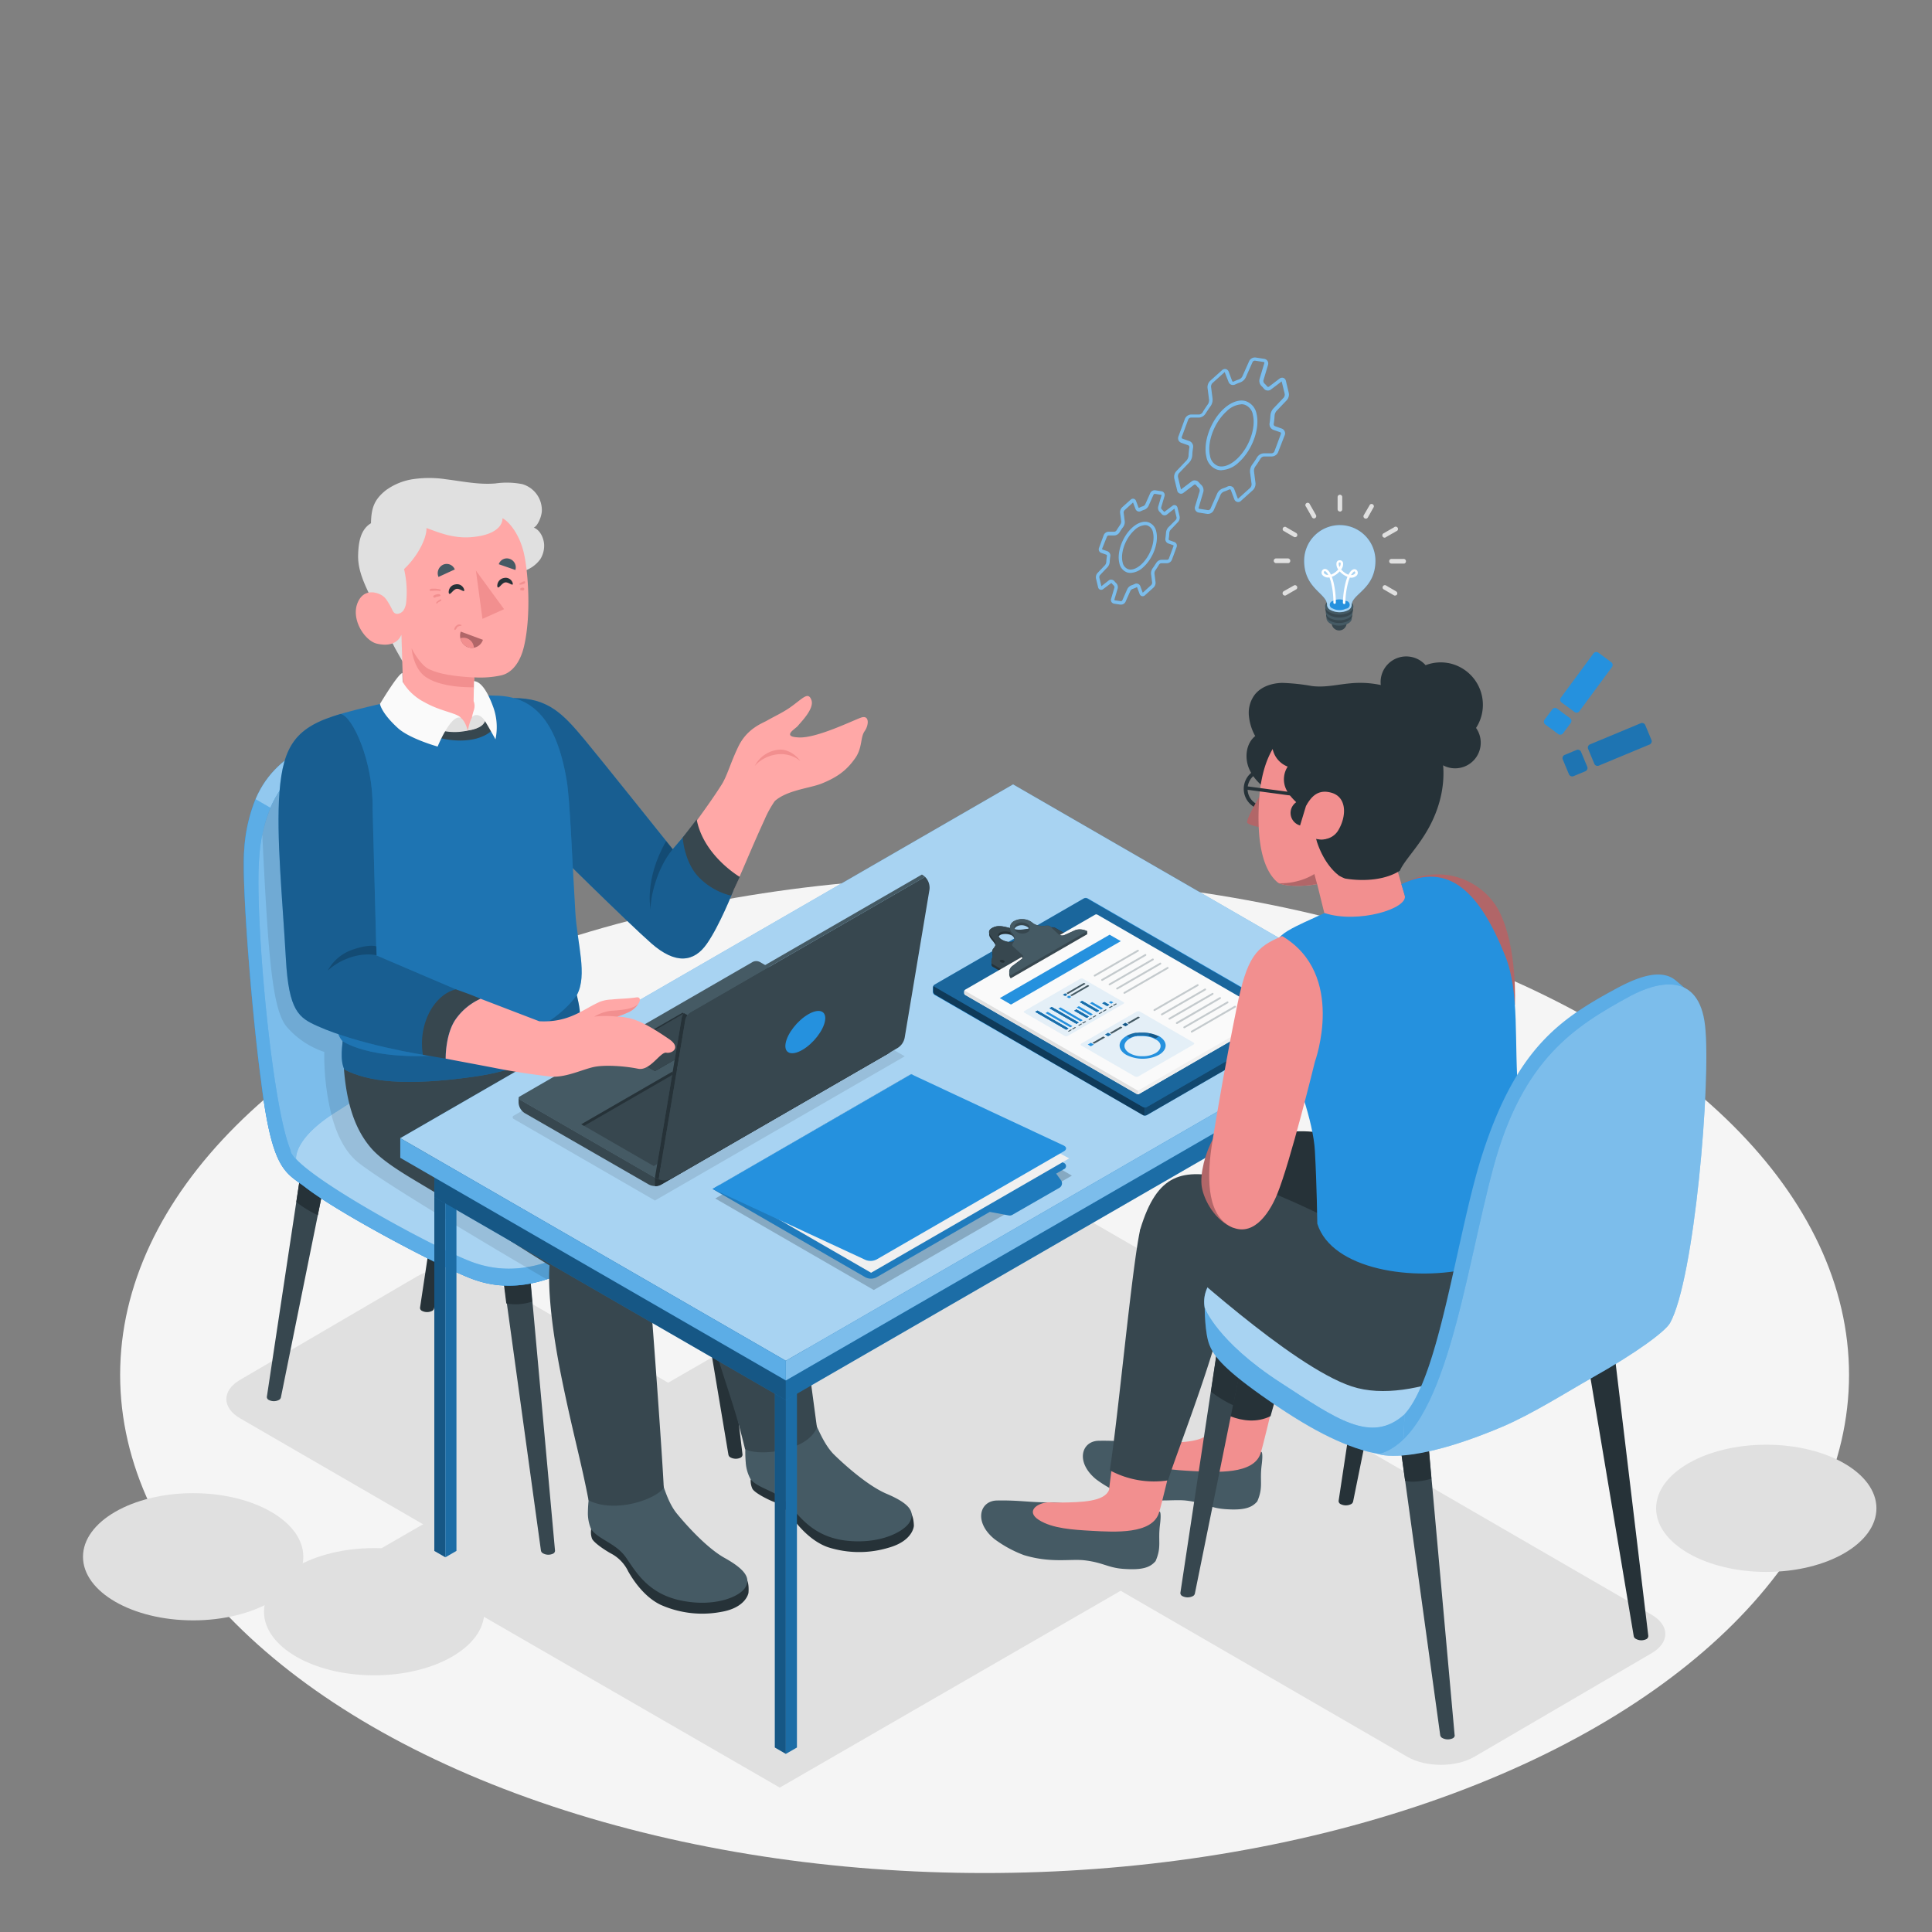 <svg xmlns="http://www.w3.org/2000/svg" viewBox="0 0 500 500"><rect x="0" y="0" width="500" height="500" fill="#808080" stroke="none"/><g id="freepik--Floor--inject-116"><ellipse id="freepik--floor--inject-116" cx="254.81" cy="355.81" rx="223.72" ry="128.93" style="fill:#f5f5f5"></ellipse></g><g id="freepik--Shadows--inject-116"><path id="freepik--Shadow--inject-116" d="M364.23,454.66l-73.42-42.51c-4.79-2.76-4.79-7.23,0-10l45.85-26.79c4.78-2.76,12.53-2.76,17.32,0l73.42,42.51c4.78,2.76,4.78,7.23,0,10l-45.85,26.79C376.77,457.43,369,457.43,364.23,454.66Z" style="fill:#e0e0e0"></path><path id="freepik--shadow--inject-116" d="M135.59,409.59,62.17,367.08c-4.79-2.76-4.79-7.23,0-10L108,330.29c4.78-2.76,12.53-2.76,17.32,0l73.42,42.51c4.78,2.76,4.78,7.23,0,10l-45.85,26.79C148.13,412.36,140.37,412.36,135.59,409.59Z" style="fill:#e0e0e0"></path><polygon id="freepik--shadow--inject-116" points="201.8 462.63 96.62 401.9 263.76 305.4 368.94 366.12 201.8 462.63" style="fill:#e0e0e0"></polygon><ellipse id="freepik--shadow--inject-116" cx="457.11" cy="390.35" rx="28.51" ry="16.46" style="fill:#e0e0e0"></ellipse><ellipse id="freepik--shadow--inject-116" cx="49.99" cy="402.89" rx="28.51" ry="16.46" style="fill:#e0e0e0"></ellipse><ellipse id="freepik--shadow--inject-116" cx="96.83" cy="417.11" rx="28.51" ry="16.46" style="fill:#e0e0e0"></ellipse><path id="freepik--shadow--inject-116" d="M338,267.32l-40.8,23.56a2.22,2.22,0,0,1-2,0l-55.07-31.79a.61.61,0,0,1,0-1.15L281,234.38a2.2,2.2,0,0,1,2,0L338,266.18C338.57,266.49,338.57,267,338,267.32Z" style="opacity:0.1"></path></g><g id="freepik--character-1--inject-116"><g id="freepik--Character--inject-116"><g id="freepik--character--inject-116"><g id="freepik--Chair--inject-116"><path d="M192.17,376.51l-8.87-74.09-7.26-.37,12.48,74.45h0a1,1,0,0,0,.48.65,2.92,2.92,0,0,0,2.59.13.9.9,0,0,0,.57-.77Z" style="fill:#263238"></path><path d="M183.3,302.42l-7.26-.37,2.14,14.05a28.16,28.16,0,0,0,4.29-2,4.44,4.44,0,0,0,1.92-1.64Z" style="fill:#263238"></path><path d="M86.89,291.56H79.63L69.06,361.51h0a.86.86,0,0,0,.52.8,2.82,2.82,0,0,0,2.59,0,1,1,0,0,0,.52-.62h0Z" style="fill:#37474f"></path><path d="M79.63,291.56l-2.95,19.52a28.25,28.25,0,0,0,5.57,3.41l4.64-22.93Z" style="fill:#263238"></path><path d="M143.64,401.34,136.81,326l-7.25-.37L140,401.33h0a1,1,0,0,0,.49.65,2.83,2.83,0,0,0,2.58.13.87.87,0,0,0,.57-.77Z" style="fill:#37474f"></path><path d="M137.7,336.85,136.81,326l-7.25-.37,1.47,11.7A13.34,13.34,0,0,0,137.7,336.85Z" style="fill:#263238"></path><path d="M126.54,268.51h-7.27L108.7,338.46h0a.88.88,0,0,0,.53.8,2.88,2.88,0,0,0,2.59,0,1,1,0,0,0,.51-.62h0Z" style="fill:#263238"></path><g id="freepik--chair--inject-116"><path d="M66.12,206.84a41.34,41.34,0,0,0-2.9,12.75c-.83,9.78,2.34,45.92,4.33,60.07h0c2.87,23.65,6.4,23.69,11.53,27.65,8.81,6.81,34.17,20.16,42.54,23.46,15.17,6,27.58-3.24,36.83-7.81a214,214,0,0,0,24.5-14.51c2.31-1.68,3.51-3.38,3.48-5.17,0-.71,0-3.62,0-4.37,0-2.28-2-4.73-6.26-7.48-7.84-5.09-36.16-21.61-47.14-27.69a.12.12,0,0,0-.09-.09c-8.45-5.13-13.39-44.46-19.24-63-.12-.4-.25-.78-.38-1.15s-.2-.59-.3-.87c-.37-1-.75-1.93-1.15-2.77" style="fill:#2591DE"></path><path d="M186.43,298.91c0-2.28-2-4.73-6.26-7.48-7.84-5.09-36.16-21.61-47.14-27.69a.12.12,0,0,0-.09-.09c-8.45-5.13-13.39-44.46-19.24-63a34.43,34.43,0,0,0-1.22-3.41c0-.09-.07-.17-.11-.25l-.33-.76c-.06-.12-.11-.25-.17-.37h0a17.76,17.76,0,0,0-3.9-5.64,8.71,8.71,0,0,0-1.92-1.35l-3.44-1.93c-5.74-3.44-13.26.68-22.64,5.82-5.83,3.2-10.81,7-13.84,14.08h0a41.34,41.34,0,0,0-2.9,12.75c-.83,9.78,2.34,45.92,4.33,60.07h0c2.87,23.65,6.4,23.69,11.53,27.65,8.81,6.81,34.17,20.16,42.54,23.46,15.17,6,27.58-3.24,36.83-7.81a214,214,0,0,0,24.5-14.51c2.31-1.68,3.51-3.38,3.48-5.17C186.42,302.57,186.43,299.66,186.43,298.91Z" style="fill:#2591DE"></path><path d="M186.43,298.91c0-2.28-2-4.73-6.26-7.48-7.84-5.09-36.16-21.61-47.14-27.69a.12.12,0,0,0-.09-.09c-8.45-5.13-13.39-44.46-19.24-63a34.43,34.43,0,0,0-1.22-3.41c0-.09-.07-.17-.11-.25l-.33-.76c-.06-.12-.11-.25-.17-.37h0a17.76,17.76,0,0,0-3.9-5.64,8.71,8.71,0,0,0-1.92-1.35l-3.44-1.93c-5.74-3.44-13.26.68-22.64,5.82-5.83,3.2-10.81,7-13.84,14.08h0a41.34,41.34,0,0,0-2.9,12.75c-.83,9.78,2.34,45.92,4.33,60.07h0c2.87,23.65,6.4,23.69,11.53,27.65,8.81,6.81,34.17,20.16,42.54,23.46,15.17,6,27.58-3.24,36.83-7.81a214,214,0,0,0,24.5-14.51c2.31-1.68,3.51-3.38,3.48-5.17C186.42,302.57,186.43,299.66,186.43,298.91Z" style="fill:#fff;opacity:0.25"></path><path d="M158.44,318.57a215.32,215.32,0,0,0,24.5-14.52c5.26-3.82,4.78-7.73-2.76-12.62-10.48-6.79-53.18-31-53.18-31s-54,31.85-51.65,37.74,35.73,24.08,46.26,28.22C136.79,332.34,149.19,323.13,158.44,318.57Z" style="fill:#2591DE"></path><path d="M158.44,318.57a215.32,215.32,0,0,0,24.5-14.52c5.26-3.82,4.78-7.73-2.76-12.62-10.48-6.79-53.18-31-53.18-31s-54,31.85-51.65,37.74,35.73,24.08,46.26,28.22C136.79,332.34,149.19,323.13,158.44,318.57Z" style="fill:#fff;opacity:0.6"></path><path d="M106,188.87c-5.68-3-13.06,1.08-22.2,6.08C78,198.16,73,202,70,209.07l-3.86-2.23c3-7.08,8-10.88,13.84-14.08,9.38-5.14,16.9-9.26,22.64-5.82Z" style="fill:#2591DE"></path><path d="M106,188.87c-5.68-3-13.06,1.08-22.2,6.08C78,198.16,73,202,70,209.07l-3.86-2.23c3-7.08,8-10.88,13.84-14.08,9.38-5.14,16.9-9.26,22.64-5.82Z" style="fill:#fff;opacity:0.5"></path><path d="M113.7,200.65c-.12-.4-2.08-7.2-5.74-10.43a9.23,9.23,0,0,0-6.21-2.37c-5,0-10.92,3.28-17.91,7.1-.58.32-1.15.65-1.72,1l-.65.38c-.26.16-.52.32-.77.49s-.38.24-.57.37a32.57,32.57,0,0,0-3.52,2.67c-.18.16-.35.31-.52.48a23.07,23.07,0,0,0-2,2.07c-.11.14-.23.27-.34.4l-.39.49c-.13.17-.25.34-.39.51l-.37.52a24.7,24.7,0,0,0-1.39,2.23c-.06.1-.12.2-.17.3l-.33.63-.45.94a40.41,40.41,0,0,0-3.16,13.37c-1.36,16.06,4,73.62,9.53,78.19,0,0-.85-5.19,10.26-12.18,7.55-4.75,12.85-8.74,20.91-12.7,19.63-9.64,25.14-11.45,25.14-11.45C124.49,258.52,119.55,219.19,113.7,200.65Z" style="fill:#2591DE"></path><path d="M113.7,200.65c-.12-.4-2.08-7.2-5.74-10.43a9.23,9.23,0,0,0-6.21-2.37c-5,0-10.92,3.28-17.91,7.1-.58.32-1.15.65-1.72,1l-.65.38c-.26.16-.52.32-.77.49s-.38.24-.57.37a32.57,32.57,0,0,0-3.52,2.67c-.18.16-.35.31-.52.48a23.07,23.07,0,0,0-2,2.07c-.11.14-.23.27-.34.4l-.39.49c-.13.17-.25.34-.39.51l-.37.52a24.7,24.7,0,0,0-1.39,2.23c-.06.1-.12.2-.17.3l-.33.63-.45.94a40.41,40.41,0,0,0-3.16,13.37c-1.36,16.06,4,73.62,9.53,78.19,0,0-.85-5.19,10.26-12.18,7.55-4.75,12.85-8.74,20.91-12.7,19.63-9.64,25.14-11.45,25.14-11.45C124.49,258.52,119.55,219.19,113.7,200.65Z" style="fill:#fff;opacity:0.4"></path></g></g><path id="freepik--shadow--inject-116" d="M186.42,303.28c0,1.78-1.17,3.49-3.48,5.17A212.57,212.57,0,0,1,158.44,323c-4.81,2.38-10.47,6-16.93,8.1C126,322,99.26,306.1,92.68,300.83c-3.52-2.81-5.64-7.52-6.9-12.31a64.57,64.57,0,0,1-1.86-16.28,22,22,0,0,1-9.58-6.35c-3.88-4.28-4.91-18.19-6.46-49.82h0a34.55,34.55,0,0,1,2.38-7.64l.45-.94c.11-.21.22-.42.34-.63a3,3,0,0,1,.16-.3,23.38,23.38,0,0,1,1.39-2.23l.37-.52c.14-.18.25-.35.39-.51l.39-.49c.11-.13.22-.27.34-.39a24.62,24.62,0,0,1,2-2.08c.17-.17.35-.32.52-.48a32.57,32.57,0,0,1,3.52-2.67,5,5,0,0,1,.57-.37c.25-.17.5-.33.77-.48a7,7,0,0,1,.65-.39c.56-.33,1.14-.67,1.72-1,7-3.81,12.94-7.09,17.91-7.09a9.4,9.4,0,0,1,5.83,2,3.08,3.08,0,0,1,.37.33,15.44,15.44,0,0,1,3.17,4.19c.12.23.25.46.36.69a1.09,1.09,0,0,1,.08.15c.11.2.2.4.3.61l.11.23.06.14c.06.12.12.26.17.38.21.45.39.89.54,1.29l.12.28c.12.32.23.62.32.89l.09.25a2.41,2.41,0,0,1,.08.25,1.18,1.18,0,0,1,.07.2c0,.07,0,.13.07.2s.06.17.08.24,0,.12,0,.16l.09.27c5.85,18.55,10.79,57.89,19.24,63a.12.12,0,0,1,.09.09c11,6.08,39.3,22.6,47.14,27.68,4.25,2.76,6.25,5.21,6.26,7.5C186.43,299.66,186.41,302.57,186.42,303.28Z" style="opacity:0.1"></path><g id="freepik--character--inject-116"><path d="M222.83,185.72c-2.21.78-11.46,5.34-16.06,5.13-2-.08-2.43-.47-2.27-1,.21-.66,1.58-1.51,2-2,.66-.88,4.34-4.42,3.49-6.69s-2.19-.43-5.45,1.88c-1.92,1.36-4.07,2.32-6.11,3.49-1.11.64-5.09,2-7.34,6.67s-2.88,7.73-4.58,10.25c-2.83,4.46-7.28,10.39-12.41,17.52,0,0-17.92-22.6-21.33-26.82s-10.18-10.91-16.82-12.49L145,214.3s9.74,13.62,20,25c8.25,9.2,13.64,10.06,18.86,2.27a26.26,26.26,0,0,0,1.46-2.34c5.15-9.16,7.28-15.65,12.53-27.07a26.84,26.84,0,0,1,2.65-4.83c3.15-2.84,9.09-3.34,12.07-4.52,4.4-1.75,6.7-3.68,8.74-6.57,1.92-2.71,1.31-5.39,2.45-7S225.05,184.94,222.83,185.72Z" style="fill:#ffa8a7"></path><path d="M132.94,180.66c9,0,12.78,4.11,18.32,10.73,3.44,4.11,22.84,28.37,22.84,28.37l4.59-5.35s-.25,7.21,2.77,11.16,8.3,5,8.3,5-3.49,8.9-6.83,13.68-8.09,5.4-14.36-.11S142.47,219,142.47,219Z" style="fill:#2591DE"></path><path d="M132.94,180.66c9,0,12.78,4.11,18.32,10.73,3.44,4.11,22.84,28.37,22.84,28.37l4.59-5.35s-.25,7.21,2.77,11.16,8.3,5,8.3,5-3.49,8.9-6.83,13.68-8.09,5.4-14.36-.11S142.47,219,142.47,219Z" style="opacity:0.35"></path><path d="M174.1,219.76c-4.22,5.08-5.88,12.82-5.7,15.62,0,0-1.79-7.6,4-17.72Z" style="opacity:0.2"></path><path d="M180.3,212.06l-3.62,4.7s.4,6.48,4.26,10.35a17.39,17.39,0,0,0,8.27,4.69l2.24-4.86S182.06,221.46,180.3,212.06Z" style="fill:#37474f"></path><path d="M207.18,197c-4-3.34-9.44-1.61-11.85,1.24a7.75,7.75,0,0,1,6.21-4.21c2.12-.24,4.42,1.23,5.64,3Z" style="fill:#f28f8f"></path><path d="M153,395.74a4.81,4.81,0,0,0,.2,2.43c.46,1.11,3.56,3.16,5.16,4a10.21,10.21,0,0,1,4.21,4.49c1.9,3.35,4.78,6.94,8.42,8.67a26.41,26.41,0,0,0,15.58,1.84c6.55-1.09,7.13-4.93,7.13-4.93s.4-3.61-1.22-4.21S153,395.74,153,395.74Z" style="fill:#263238"></path><path d="M152.15,391.27a10.49,10.49,0,0,0,.83,4.47c1.88,2.69,6.42,3.63,9,7.31s5.62,9.33,14.14,11.14,15.06-.81,16.67-3.22.21-4.72-5.23-7.76C181.77,400,175,391.51,175,391.5c-2.24-2.9-3.18-6.72-4.42-10.13-.12-.33-.31-.71-.66-.73s-.62.51-.85.87a2.75,2.75,0,0,1-1.64,1,20,20,0,0,1-2.26.64,20.92,20.92,0,0,1-4.66.51,1.92,1.92,0,0,0-1.47.38,1.71,1.71,0,0,0-.29,1.3,12.45,12.45,0,0,0,.22,1.72,1.84,1.84,0,0,1,0,.84,1,1,0,0,1-1,.65,2.26,2.26,0,0,1-1.17-.38,5.19,5.19,0,0,1-2.77-3.52s-.05-.87-.14-1.66a2.15,2.15,0,0,0-1.06,1.23c-.16.65-.11,1.36-.21,2A33.61,33.61,0,0,0,152.15,391.27Z" style="fill:#455a64"></path><path d="M194.27,382.9a4.93,4.93,0,0,0,.46,2.4c.58,1.05,3.89,2.75,5.56,3.39s3,1.73,4.67,4c2.25,3.12,5.5,6.39,9.3,7.72a26.44,26.44,0,0,0,15.7.14c6.39-1.79,6.55-5.67,6.55-5.67s0-3.64-1.67-4.05S194.27,382.9,194.27,382.9Z" style="fill:#263238"></path><path d="M193,378.54a10.37,10.37,0,0,0,1.3,4.36c2.17,2.47,6.77,2.91,9.73,6.29s6.59,8.67,15.26,9.56,14.88-2.43,16.23-5-.31-4.72-6.05-7.15c-6.08-2.58-13.75-10.28-13.76-10.29-2.53-2.65-3.88-6.34-5.48-9.59-.15-.32-.39-.68-.74-.66s-.56.57-.74.95a2.76,2.76,0,0,1-1.53,1.19,21.58,21.58,0,0,1-2.18.88,20.49,20.49,0,0,1-4.58,1,1.92,1.92,0,0,0-1.41.53,1.74,1.74,0,0,0-.16,1.33,14.34,14.34,0,0,0,.41,1.69,1.7,1.7,0,0,1,.12.83,1.05,1.05,0,0,1-.9.75,2.32,2.32,0,0,1-1.21-.25,5.1,5.1,0,0,1-3-3.23,14.63,14.63,0,0,0-.43-1.61,2.15,2.15,0,0,0-.92,1.34c-.09.67,0,1.36,0,2A33.91,33.91,0,0,0,193,378.54Z" style="fill:#455a64"></path><path d="M88.73,262.64l20-2.17,40.67,2.19s24.42,15.63,42.15,28.09c5.15,3.63,10.61,7.59,11.52,15.19,1.28,10.77,8.35,63.46,8.35,63.46-2.5,6.43-15.44,7.5-18.6,5.63-1.82-7.39-2.3-8.88-5.57-19-2.39-7.4-4.09-13.82-6.07-19.87a90.61,90.61,0,0,1-3.59-20.53l-25.86-16.21c5.7,5.8,7.56,7.68,10.55,10.69,2.62,2.65,4.35,6,5.12,14.55,1.53,17,4.19,55.21,4.38,60.4-2.14,3-12.6,6.67-19.46,3.22-1.86-9.78-4-17.16-6.77-30.66-3.07-14.89-3.73-24.75-3.33-30.12,0,0-12.58-7.75-26.92-17.18-6.1-4-14.75-8.26-19-12.9C89.17,289.45,88.45,277.19,88.73,262.64Z" style="fill:#37474f"></path><path d="M151.77,299.41l-14.6-16.58s7.8-2.62,11.87-12.74c0,0-.91,9.59-6.65,13.8l6.83,9.27,28.41,22.46Z" style="fill:#263238"></path><g id="freepik--Top--inject-116"><path d="M88.7,269.52s-.86,5.07.48,7.3c6.06,3.1,15.5,4.36,33.44,1.83,22-3.09,26.61-13.77,27.2-14.84s.08-3.67-.54-6.31Z" style="fill:#2591DE"></path><g style="opacity:0.35"><path d="M88.7,269.52s-.86,5.07.48,7.3c6.06,3.1,15.5,4.36,33.44,1.83,22-3.09,26.61-13.77,27.2-14.84s.08-3.67-.54-6.31Z"></path></g><path d="M146.65,201.92c-2.68-15.89-8.9-21.41-17.58-21.86l-19.51-.59c-4.12,1.24-17.25,3.87-22.85,5.77s-5,15.58-3.33,23.94,2.22,15,2.33,28.81c.26,13.41-.45,28.11,3,31.53,12.38,7.24,48.47,4.64,60.58-12,2.82-5.21.09-13.22-.4-21.47C148,221.28,147.53,207.19,146.65,201.92Z" style="fill:#2591DE"></path><path d="M146.65,201.92c-2.68-15.89-8.9-21.41-17.58-21.86l-19.51-.59c-4.12,1.24-17.25,3.87-22.85,5.77s-5,15.58-3.33,23.94,2.22,15,2.33,28.81c.26,13.41-.45,28.11,3,31.53,12.38,7.24,48.47,4.64,60.58-12,2.82-5.21.09-13.22-.4-21.47C148,221.28,147.53,207.19,146.65,201.92Z" style="opacity:0.2"></path><path d="M101.68,181.41c2.75-.79,6.5-1.53,7.88-1.94l13,.4h0c3.79,2.09,8.93,7.21,3.1,10.34s-15.68.71-19.65-3A15.25,15.25,0,0,1,101.68,181.41Z" style="fill:#37474f"></path><path d="M140.23,131.94a7,7,0,0,0-5.08-6.65,20.73,20.73,0,0,0-6.9-.18c-4.3.38-8.59-.55-12.87-1.08a28.76,28.76,0,0,0-8.64,0,15.94,15.94,0,0,0-7,2.94c-2.79,2.3-3.66,4.34-3.73,8.44-2.65,1.6-3.25,4.77-3.33,8.33-.09,4.41,2.17,8.45,4,12.34,0,0,4.57,9.88,5.64,11.81,1.25,2.25,2.35,4.14,2.35,4.14l-.75-8.32c3-.38,5.48.46,8.32-.71a54.51,54.51,0,0,0,7.7-4,76.75,76.75,0,0,0,7.41-5.24c1.18-.94,2.33-1.93,3.49-2.9a19.41,19.41,0,0,1,2.42-2.22,12.62,12.62,0,0,1,2.2-.83,8.46,8.46,0,0,0,4.36-3.08,6.6,6.6,0,0,0,1-3.83c-.12-1.74-1.06-3.74-2.69-4.36C139.13,136.18,140.29,133.55,140.23,131.94Z" style="fill:#e0e0e0"></path><path d="M110.37,136.65c.09,2.6-2.23,7.29-5.8,10.63a26,26,0,0,1,.53,8.77,4.69,4.69,0,0,1-.6,1.79,2.13,2.13,0,0,1-1.5,1c-.85.1-1.22-.41-1.5-1.06a20.67,20.67,0,0,0-1.38-2.42,4.72,4.72,0,0,0-.79-.92c-1.33-1.15-5.2-2.46-6.82,1.66-1.68,4.28,1.9,9.72,5,10.47,5.36,1.28,6.38-2.37,6.38-2.37l.54,17.53c1.65,4.39,10,8.4,16.63,7.31s4.34-5,1.55-7.64l.12-6.1a25.64,25.64,0,0,0,7-.52c2.73-.63,4.9-3.29,5.89-7.52,1.88-8.06,1.1-19.38-.1-24.35s-4-8.11-5.49-8.79c.09,1.07-.7,3.69-6,4.63C118.43,139.77,114.5,138.18,110.37,136.65Z" style="fill:#ffa8a7"></path><path d="M111.25,152.68a.29.29,0,0,1,0-.13s.07-.06.1-.1.29-.09.39-.1l.32,0h.63a6.93,6.93,0,0,1,1.21.19c.19.05.14.47,0,.43a4.27,4.27,0,0,0-1.28-.11c-.21,0-.42,0-.63.05l-.32,0c-.11,0-.25.08-.35,0A.26.26,0,0,1,111.25,152.68Z" style="fill:#f28f8f"></path><path d="M113,153.83a1.54,1.54,0,0,1,.52-.06l.19,0a1.19,1.19,0,0,1,.23.16c.08.05.08.28,0,.31l-.47.14c-.13,0-.27.05-.4.09l-.11,0s-.1,0,0,0a.72.72,0,0,0-.22.1l-.15.08a.42.42,0,0,1-.29,0,.23.23,0,0,1-.16-.21C112,154.13,112.64,153.9,113,153.83Z" style="fill:#f28f8f"></path><path d="M112.94,155.89a2.44,2.44,0,0,1,1.13-.76.11.11,0,0,1,.12,0,.2.2,0,0,1,0,.13c0,.09,0,.24-.12.28a1.66,1.66,0,0,0-.27.13l-.14.07-.06,0h0l0,0a2.11,2.11,0,0,0-.23.19l-.23.21a.14.14,0,0,1-.23,0A.32.32,0,0,1,112.94,155.89Z" style="fill:#f28f8f"></path><path d="M134.48,151l.13-.1.17-.09.33-.17a2.2,2.2,0,0,1,.56-.2c.14,0,.23.08.24.21a.41.41,0,0,1-.2.38,2.11,2.11,0,0,1-.64.22l-.31.05h-.25c-.07,0-.1-.08-.11-.13S134.41,151,134.48,151Z" style="fill:#f28f8f"></path><path d="M134.68,152.58a.28.28,0,0,0,0,.13.14.14,0,0,0,.13.06H135l.12,0,0,0-.07,0,.13.05.07,0h0a.29.29,0,0,0,.36-.15.49.49,0,0,0,.08-.21.27.27,0,0,0-.06-.21.45.45,0,0,0-.22-.16.65.65,0,0,0-.24,0,.87.87,0,0,0-.42.14.37.37,0,0,0-.12.13A.47.47,0,0,0,134.68,152.58Z" style="fill:#f28f8f"></path><path d="M117.58,162.73a1.67,1.67,0,0,1,1-1.09,1.14,1.14,0,0,1,.68.05c.08,0,.17.05.17.13s-.1.14-.19.16a1.48,1.48,0,0,0-.84.27,1.69,1.69,0,0,0-.23.36c-.07.11-.33.51-.5.39A.24.24,0,0,1,117.58,162.73Z" style="fill:#f28f8f"></path><path d="M122.73,175.33c-4.91-.27-8.91-.8-11.71-2.15-2.06-1-3.93-4.25-4.5-5.41,0,0,.3,4.54,3.1,7,4,3.43,13.06,3.09,13.06,3.09Z" style="fill:#f28f8f"></path><path d="M120.13,152.6c.19,1-1.06-.38-2-.2s-1.76,2-2,1a2,2,0,0,1,1.71-2.15A1.91,1.91,0,0,1,120.13,152.6Z" style="fill:#263238"></path><path d="M132.7,150.94c.19,1-1.06-.39-2-.2s-1.76,2-2,1a2.05,2.05,0,0,1,1.71-2.15A1.9,1.9,0,0,1,132.7,150.94Z" style="fill:#263238"></path><path d="M117.7,147.37l-4.22,1.94a2.45,2.45,0,0,1,1.18-3.16A2.26,2.26,0,0,1,117.7,147.37Z" style="fill:#455a64"></path><path d="M119.24,163.46l5.74,2.12a3,3,0,0,1-3.88,1.92A3.22,3.22,0,0,1,119.24,163.46Z" style="fill:#b16668"></path><path d="M133.38,147.51l-4.3-1.49a2.2,2.2,0,0,1,2.83-1.38A2.31,2.31,0,0,1,133.38,147.51Z" style="fill:#455a64"></path><polygon points="124.86 160.16 130.46 157.65 123.17 147.68 124.86 160.16" style="fill:#f28f8f"></polygon></g><path d="M122.64,167.62a2.7,2.7,0,0,0-2.8-2.57,2.63,2.63,0,0,0-.69.13,3.13,3.13,0,0,0,1.95,2.32A2.92,2.92,0,0,0,122.64,167.62Z" style="fill:#f28f8f"></path><path d="M121.06,189.07c-.75-2.58-1.64-4-4.87-4.46-3.93-.59-9.71-4.39-11.91-7.66l.15,4.81s.77,3.63,7.13,6.43A15.27,15.27,0,0,0,121.06,189.07Z" style="fill:#e0e0e0"></path><path d="M121.06,189.07c.79-3.79,1.47-3.83,2.18-5s-.63-2.62-.63-2.62l.06-3.17s2.41,2.32,2.54,4.11S127.83,188.06,121.06,189.07Z" style="fill:#e0e0e0"></path><path d="M119.26,185.78c-2.56-1.08-6,7.43-6,7.43s-7.19-2-10.25-4.75c-4.39-4-4.67-6.28-4.67-6.28s4.6-7.72,5.79-8l.08,2.29a13.64,13.64,0,0,0,5.6,5.24C114.07,184.14,118.22,184.48,119.26,185.78Z" style="fill:#fafafa"></path><path d="M122.13,185.67c.63-.93,2.1-.9,3.2.67.66.95,2.9,5,2.9,5a15.3,15.3,0,0,0-.56-8.3c-1.58-4.35-3.29-6.66-5-6.76l-.1,5.16a3.4,3.4,0,0,1,.09,2.26A17.2,17.2,0,0,0,122.13,185.67Z" style="fill:#fafafa"></path><g id="freepik--Arm--inject-116"><path d="M88.19,184.77c3.11.62,8.46,12.41,8.24,24.49l1,38,21.71,9.27c-3.94,2.29-7,10.8-7.25,16.8-3-.33-19.24-3.09-29.7-7.77-4.85-2.17-7.46-3.85-8.21-17.48-.84-15.08-2.54-31.69-1.65-43.14C73.3,192.94,76.56,188.05,88.19,184.77Z" style="fill:#2591DE"></path><path d="M88.19,184.77c3.11.62,8.46,12.41,8.24,24.49l1,38,21.71,9.27c-3.94,2.29-7,10.8-7.25,16.8-3-.33-19.24-3.09-29.7-7.77-4.85-2.17-7.46-3.85-8.21-17.48-.84-15.08-2.54-31.69-1.65-43.14C73.3,192.94,76.56,188.05,88.19,184.77Z" style="opacity:0.35"></path><path d="M97.47,247.21c-4.58-.88-9.74,1.23-12.66,4a11.5,11.5,0,0,1,6.33-5.4c4.58-1.61,6.27-.88,6.27-.88Z" style="opacity:0.2"></path><path d="M118,256.06s3.64,1.22,6.35,2.42a15.77,15.77,0,0,0-6.35,5.17c-2.78,3.82-2.69,10.32-2.69,10.32l-5.86-1a17.83,17.83,0,0,1,1.69-11C114,256.62,118,256.06,118,256.06Z" style="fill:#37474f"></path></g></g></g><polygon points="203.38 357.26 203.38 453.9 200.53 452.25 200.53 355.61 203.38 357.26" style="fill:#2591DE"></polygon><polygon points="203.38 357.26 203.38 453.9 200.53 452.25 200.53 355.61 203.38 357.26" style="opacity:0.4"></polygon><polygon points="203.38 357.26 203.38 453.9 206.24 452.25 206.24 355.61 203.38 357.26" style="fill:#2591DE"></polygon><polygon points="203.38 357.26 203.38 453.9 206.24 452.25 206.24 355.61 203.38 357.26" style="opacity:0.25"></polygon><polygon points="115.26 306.38 115.26 403.02 112.4 401.37 112.4 304.73 115.26 306.38" style="fill:#2591DE"></polygon><polygon points="115.26 306.38 115.26 403.02 112.4 401.37 112.4 304.73 115.26 306.38" style="opacity:0.4"></polygon><polygon points="115.26 306.38 115.26 403.02 118.12 401.37 118.12 304.73 115.26 306.38" style="fill:#2591DE"></polygon><polygon points="115.26 306.38 115.26 403.02 118.12 401.37 118.12 304.73 115.26 306.38" style="opacity:0.25"></polygon><polygon points="350.3 272.44 350.3 369.08 347.44 367.43 347.44 270.79 350.3 272.44" style="fill:#2591DE"></polygon><polygon points="350.3 272.44 350.3 369.08 353.15 367.43 353.15 270.79 350.3 272.44" style="fill:#2591DE"></polygon><polygon points="203.38 342 203.38 362.34 112.41 309.82 112.4 289.47 203.38 342" style="fill:#2591DE"></polygon><polygon points="203.38 342 203.38 362.34 112.41 309.82 112.4 289.47 203.38 342" style="opacity:0.4"></polygon><polygon points="203.38 362.34 353.15 275.87 353.16 265.7 203.38 352.17 203.38 362.34" style="fill:#2591DE"></polygon><polygon points="203.38 362.34 353.15 275.87 353.16 265.7 203.38 352.17 203.38 362.34" style="opacity:0.25"></polygon><g id="freepik--Desk--inject-116"><polygon points="203.38 352.17 103.59 294.56 262.18 203 361.96 260.61 203.38 352.17" style="fill:#2591DE"></polygon><polygon points="203.38 352.17 103.59 294.56 262.18 203 361.96 260.61 203.38 352.17" style="fill:#fff;opacity:0.6"></polygon><polygon points="103.59 294.56 103.59 299.64 203.38 357.26 203.38 352.17 103.59 294.56" style="fill:#2591DE"></polygon><polygon points="103.59 294.56 103.59 299.64 203.38 357.26 203.38 352.17 103.59 294.56" style="fill:#fff;opacity:0.25"></polygon><polygon points="203.38 357.26 361.96 265.7 361.96 260.61 203.38 352.17 203.38 357.26" style="fill:#2591DE"></polygon><polygon points="203.38 357.26 361.96 265.7 361.96 260.61 203.38 352.17 203.38 357.26" style="fill:#fff;opacity:0.4"></polygon></g><g id="freepik--Clipboard--inject-116"><g id="freepik--List--inject-116"><path d="M241.4,255.66v1a1,1,0,0,0,.48.83L295.8,288.6a1.08,1.08,0,0,0,1,0l38.63-22.31a1.06,1.06,0,0,0,.48-.83v-1a1.08,1.08,0,0,0-.48-.83l-53.93-31.13a1.08,1.08,0,0,0-1,0l-38.62,22.3A1.05,1.05,0,0,0,241.4,255.66Z" style="fill:#2591DE"></path><path d="M335.45,263.71c.2.15.18.37-.06.51l-38.63,22.3a1.06,1.06,0,0,1-.48.11v2.08a1.09,1.09,0,0,0,.48-.11l38.63-22.31a1,1,0,0,0,.47-.83v-1A1.07,1.07,0,0,0,335.45,263.71Z" style="opacity:0.5"></path><path d="M241.8,254.89h0s0,0,0,0h0l-.06.07h0a1.08,1.08,0,0,0-.24.52.37.37,0,0,0,0,.11v1a1,1,0,0,0,.48.83L295.8,288.6a1.06,1.06,0,0,0,.48.11v-2.08a1.06,1.06,0,0,1-.48-.11l-53.92-31.13a.43.43,0,0,1-.19-.19.27.27,0,0,1,.06-.27Z" style="opacity:0.6"></path><g style="opacity:0.3"><path d="M241.43,255.42a1.68,1.68,0,0,0,0,.18.07.07,0,0,0,0,0A.59.59,0,0,1,241.43,255.42Z"></path><path d="M335.39,264.22l-38.63,22.3a1.1,1.1,0,0,1-1,0l-53.92-31.13a.36.36,0,0,1-.18-.19.25.25,0,0,1,.05-.27l0,0a0,0,0,0,1,0,0l.08-.06,38.62-22.3a1.08,1.08,0,0,1,1,0l53.93,31.13.06,0h0C335.65,263.87,335.62,264.08,335.39,264.22Z"></path><path d="M241.69,255l0,0h0Z" style="opacity:0.15"></path></g><path d="M256,241.87c0,.87,1.21,1.78,1.54,2.55a1.67,1.67,0,0,1,.08.2c-.17.55-.68.93-.79,1.29a1.22,1.22,0,0,0,0,.26c0,.13,0,.64,0,.73s0,.31.07.51a3.5,3.5,0,0,1-.12.53,3.14,3.14,0,0,0-.18.92v.71a.65.65,0,0,0,.37.66l2.16,1.25,16.19-9.35v-.72l-2.17-1.25A1.88,1.88,0,0,0,272,240h-.14c-.36,0-.84,0-1.48.1a13.27,13.27,0,0,1-2.44.06l-.62,0a3.46,3.46,0,0,0-.45,0,10.6,10.6,0,0,1-3.77.42h-.06c-1.33-.19-2.9-.89-4.4-.89h-.15a3.43,3.43,0,0,0-1.71.46c-.58.33-.8.69-.8,1Zm2.46.5a.9.9,0,0,1,.39-.38,1.61,1.61,0,0,1,.4-.17,4.11,4.11,0,0,1,3,.45,2,2,0,0,1,.87.85.93.93,0,0,1-.39.37,3.19,3.19,0,0,1-2.2.17,4.06,4.06,0,0,1-1.17-.45A2,2,0,0,1,258.46,242.37Z" style="fill:#263238"></path><path d="M272,240h-.14c-.36,0-.84,0-1.48.1a13.27,13.27,0,0,1-2.44.06l-.62,0a3.46,3.46,0,0,0-.45,0,10.6,10.6,0,0,1-3.77.42h-.06c-1.33-.19-2.9-.89-4.4-.89h-.15a3.43,3.43,0,0,0-1.71.46c-2,1.14.27,2.52.74,3.61s-.55,1.67-.71,2.21.28.84-.09,2-.09,1.41.19,1.57l2.16,1.25,16.19-9.35-2.17-1.25A1.88,1.88,0,0,0,272,240Zm-12.13,9.1A1,1,0,0,1,259,249c-.28-.17-.34-.4-.13-.52a1,1,0,0,1,.89.08C260,248.7,260.1,248.93,259.89,249.05Zm2.8-5.56a3.19,3.19,0,0,1-2.2.17,4.06,4.06,0,0,1-1.17-.45c-1.06-.61-1.27-1.48-.47-1.94a1.61,1.61,0,0,1,.4-.17,4.16,4.16,0,0,1,3,.45C263.27,242.16,263.49,243,262.69,243.49Zm9.69-1.65a1,1,0,0,1-.89-.07c-.28-.17-.34-.4-.13-.52a1,1,0,0,1,.89.08C272.53,241.49,272.59,241.72,272.38,241.84Z" style="fill:#37474f"></path><path d="M294.78,283.13l33.61-19.41a.62.62,0,0,0,.29-.49v-.38a.64.64,0,0,0-.29-.5L284,236.71a.66.66,0,0,0-.58,0L249.8,256.12a.63.63,0,0,0-.29.5V257a.63.63,0,0,0,.29.5l44.41,25.64A.64.64,0,0,0,294.78,283.13Z" style="fill:#fafafa"></path><path d="M328.46,262.41c.09.08.07.2-.06.27l-33.62,19.41a.54.54,0,0,1-.29.07v1a.54.54,0,0,0,.29-.07l33.61-19.41a.62.62,0,0,0,.29-.49v-.38A.59.59,0,0,0,328.46,262.41Z" style="fill:#f0f0f0"></path><path d="M249.74,256.16a.6.6,0,0,0-.08.08l0,.05a.46.46,0,0,0-.09.15.43.43,0,0,0,0,.11.17.17,0,0,0,0,.07V257a.63.63,0,0,0,.29.5l44.41,25.64a.53.53,0,0,0,.28.07v-1a.53.53,0,0,1-.28-.07L249.8,256.45C249.66,256.37,249.64,256.25,249.74,256.16Z" style="fill:#e0e0e0"></path><path d="M261.19,251.47v.73a1.63,1.63,0,0,0,.38,1l19.8-11.42V241a4.25,4.25,0,0,0-1.93-.49h0a3.28,3.28,0,0,0-1.32.27c-1.43.66-1.86.86-2.73,1.23a1.44,1.44,0,0,1-1.35-.19l0,0-.6-.54-1.6-1.49a1,1,0,0,0-.76-.24h0a3.08,3.08,0,0,0-.38,0,5.34,5.34,0,0,1-1.64,0,3.6,3.6,0,0,1-1.79-.69,4.16,4.16,0,0,0-2.75-1h-.08a4,4,0,0,0-1.83.43,2,2,0,0,0-1.2,2.14,1.92,1.92,0,0,0,.69,1.85,1.44,1.44,0,0,1,.44.84,1.89,1.89,0,0,1-.39.92.77.77,0,0,0-.21.48v.72a.45.45,0,0,0,.18.36l1.85,1.7.6.55.06.07a1.73,1.73,0,0,1-.14.19L262,250A2,2,0,0,0,261.19,251.47Zm5.29-10.86a1.42,1.42,0,0,1-.7.74,2.81,2.81,0,0,1-2.08.12,2.49,2.49,0,0,1-.79-.46,1.48,1.48,0,0,1-.38-.55,1.42,1.42,0,0,1,.7-.74l.27-.12a2.71,2.71,0,0,1,2.6.45A1.59,1.59,0,0,1,266.48,240.61Z" style="fill:#37474f"></path><path d="M279.44,240.55h0a3.28,3.28,0,0,0-1.32.27c-1.43.66-1.86.86-2.73,1.23a1.44,1.44,0,0,1-1.35-.19l0,0-.6-.54-1.6-1.49a1,1,0,0,0-.76-.24h0a3.08,3.08,0,0,0-.38,0,5.34,5.34,0,0,1-1.64,0,3.6,3.6,0,0,1-1.79-.69,4.16,4.16,0,0,0-2.75-1h-.08a4,4,0,0,0-1.83.43,1.89,1.89,0,0,0-.51,3.27,2,2,0,0,1,.05,2.48c-.46.55,0,.84,0,.84l1.85,1.71.6.54c.44.41-.08,1-.08,1L262,250c-1,.93-1,1.69-.44,2.43L281.37,241A4.25,4.25,0,0,0,279.44,240.55Zm-13.34-1.21a1.17,1.17,0,0,1-.32,2,2.81,2.81,0,0,1-2.08.12,2.49,2.49,0,0,1-.79-.46,1.17,1.17,0,0,1,.32-2l.27-.12A2.74,2.74,0,0,1,266.1,239.34Z" style="fill:#455a64"></path></g><path d="M265.09,262.06l10.51,6.07a.81.81,0,0,0,.68,0l14.5-8.38c.19-.11.19-.28,0-.39l-10.5-6.07a.76.76,0,0,0-.69,0l-14.5,8.37A.21.21,0,0,0,265.09,262.06Z" style="fill:#2591DE;opacity:0.1"></path><polygon points="275.94 266.48 267.94 261.86 268.5 261.55 276.49 266.16 275.94 266.48" style="fill:#2591DE"></polygon><polygon points="276.37 266.87 277.17 266.41 277.41 266.55 276.61 267.01 276.37 266.87" style="fill:#455a64"></polygon><polygon points="276.99 265.87 270.59 262.18 271.14 261.86 277.54 265.56 276.99 265.87" style="fill:#2591DE"></polygon><polygon points="277.42 266.26 278.22 265.8 278.46 265.94 277.66 266.41 277.42 266.26" style="fill:#455a64"></polygon><polygon points="278.59 264.95 271.64 260.94 272.19 260.62 279.14 264.63 278.59 264.95" style="fill:#2591DE"></polygon><polygon points="279.02 265.34 279.82 264.88 280.06 265.02 279.26 265.48 279.02 265.34" style="fill:#455a64"></polygon><polygon points="279.63 264.34 273.89 261.03 274.44 260.71 280.19 264.03 279.63 264.34" style="fill:#2591DE"></polygon><polygon points="280.06 264.73 280.86 264.27 281.11 264.41 280.31 264.88 280.06 264.73" style="fill:#455a64"></polygon><polygon points="281.24 263.42 278.03 261.57 278.58 261.25 281.79 263.1 281.24 263.42" style="fill:#2591DE"></polygon><polygon points="281.66 263.81 282.46 263.35 282.7 263.49 281.91 263.95 281.66 263.81" style="fill:#455a64"></polygon><polygon points="282.28 262.82 278.64 260.72 279.2 260.4 282.83 262.5 282.28 262.82" style="fill:#2591DE"></polygon><polygon points="282.71 263.21 283.51 262.75 283.75 262.89 282.95 263.35 282.71 263.21" style="fill:#455a64"></polygon><polygon points="283.88 261.89 279.5 259.36 280.05 259.04 284.43 261.57 283.88 261.89" style="fill:#2591DE"></polygon><polygon points="284.32 262.28 285.12 261.82 285.36 261.96 284.56 262.42 284.32 262.28" style="fill:#455a64"></polygon><polygon points="284.93 261.29 282.08 259.64 282.63 259.32 285.48 260.97 284.93 261.29" style="fill:#2591DE"></polygon><polygon points="285.37 261.68 286.17 261.21 286.41 261.36 285.61 261.82 285.37 261.68" style="fill:#455a64"></polygon><polygon points="286.53 260.36 285.28 259.64 285.83 259.33 287.08 260.05 286.53 260.36" style="fill:#2591DE"></polygon><polygon points="275.94 266.48 267.94 261.86 268.5 261.55 276.49 266.16 275.94 266.48" style="fill:#2591DE"></polygon><polygon points="278.59 264.95 271.64 260.94 272.19 260.62 279.14 264.63 278.59 264.95" style="fill:#2591DE"></polygon><polygon points="281.24 263.42 278.03 261.57 278.58 261.25 281.79 263.1 281.24 263.42" style="fill:#2591DE"></polygon><polygon points="283.88 261.89 279.5 259.36 280.05 259.04 284.43 261.57 283.88 261.89" style="fill:#2591DE"></polygon><polygon points="286.53 260.36 285.28 259.64 285.83 259.33 287.08 260.05 286.53 260.36" style="fill:#2591DE"></polygon><polygon points="286.96 260.75 287.76 260.29 288.01 260.43 287.21 260.89 286.96 260.75" style="fill:#455a64"></polygon><polygon points="287.58 259.76 286.96 259.4 287.51 259.08 288.13 259.44 287.58 259.76" style="fill:#2591DE"></polygon><polygon points="288.01 260.15 288.81 259.68 289.06 259.83 288.26 260.29 288.01 260.15" style="fill:#455a64"></polygon><polygon points="275.66 257.08 275.06 257.43 275.66 257.78 276.26 257.43 275.66 257.08" style="fill:#2591DE"></polygon><polygon points="275.66 257.08 275.06 257.43 275.66 257.78 276.26 257.43 275.66 257.08" style="opacity:0.25"></polygon><path d="M280.38,254.45l-4.28,2.48c-.09.05-.09.13,0,.18l.11.07a.36.36,0,0,0,.32,0l4.28-2.48c.09,0,.09-.13,0-.18l-.12-.07A.34.34,0,0,0,280.38,254.45Z" style="fill:#455a64"></path><polygon points="276.66 257.66 276.06 258.01 276.66 258.35 277.26 258.01 276.66 257.66" style="fill:#2591DE"></polygon><path d="M281.38,255l-4.29,2.47a.1.1,0,0,0,0,.19l.11.06a.36.36,0,0,0,.32,0l4.28-2.47c.09-.05.09-.13,0-.18l-.12-.07A.34.34,0,0,0,281.38,255Z" style="fill:#455a64"></path><polygon points="275.94 266.48 267.94 261.86 268.5 261.55 276.49 266.16 275.94 266.48" style="fill:#2591DE"></polygon><polygon points="278.59 264.95 271.64 260.94 272.19 260.62 279.14 264.63 278.59 264.95" style="fill:#2591DE"></polygon><polygon points="281.24 263.42 278.03 261.57 278.58 261.25 281.79 263.1 281.24 263.42" style="fill:#2591DE"></polygon><polygon points="283.88 261.89 279.5 259.36 280.05 259.04 284.43 261.57 283.88 261.89" style="fill:#2591DE"></polygon><polygon points="275.94 266.48 267.94 261.86 268.5 261.55 276.49 266.16 275.94 266.48" style="fill:#2591DE"></polygon><polygon points="278.59 264.95 271.64 260.94 272.19 260.62 279.14 264.63 278.59 264.95" style="fill:#2591DE"></polygon><polygon points="281.24 263.42 278.03 261.57 278.58 261.25 281.79 263.1 281.24 263.42" style="fill:#2591DE"></polygon><polygon points="283.88 261.89 279.5 259.36 280.05 259.04 284.43 261.57 283.88 261.89" style="fill:#2591DE"></polygon><polygon points="286.53 260.36 285.28 259.64 285.83 259.33 287.08 260.05 286.53 260.36" style="fill:#2591DE"></polygon><polygon points="275.94 266.48 267.94 261.86 268.5 261.55 276.49 266.16 275.94 266.48" style="opacity:0.25"></polygon><polygon points="278.59 264.95 271.64 260.94 272.19 260.62 279.14 264.63 278.59 264.95" style="opacity:0.25"></polygon><polygon points="281.24 263.42 278.03 261.57 278.58 261.25 281.79 263.1 281.24 263.42" style="opacity:0.25"></polygon><polygon points="283.88 261.89 279.5 259.36 280.05 259.04 284.43 261.57 283.88 261.89" style="opacity:0.25"></polygon><polygon points="286.53 260.36 285.28 259.64 285.83 259.33 287.08 260.05 286.53 260.36" style="opacity:0.25"></polygon><path d="M279.85,270.58l13.84,8a1,1,0,0,0,.9,0l14.29-8.25c.25-.14.25-.37,0-.52l-13.84-8a1,1,0,0,0-.9,0l-14.29,8.25A.28.28,0,0,0,279.85,270.58Z" style="fill:#2591DE;opacity:0.1"></path><polygon points="282.3 269.87 281.51 270.32 282.3 270.78 283.09 270.32 282.3 269.87" style="fill:#2591DE"></polygon><path d="M285.42,268.3l-2.61,1.51c-.07,0-.07.1,0,.14l.21.12a.28.28,0,0,0,.25,0l2.61-1.5c.07,0,.07-.11,0-.14l-.22-.13A.26.26,0,0,0,285.42,268.3Z" style="fill:#455a64"></path><polygon points="286.77 267.28 285.98 267.74 286.77 268.19 287.56 267.74 286.77 267.28" style="fill:#2591DE"></polygon><polygon points="286.77 267.28 285.98 267.74 286.77 268.19 287.56 267.74 286.77 267.28" style="opacity:0.25"></polygon><path d="M289.93,265.72l-2.6,1.51c-.07,0-.07.1,0,.14l.21.13a.36.36,0,0,0,.25,0L290.4,266a.08.08,0,0,0,0-.14l-.22-.13A.36.36,0,0,0,289.93,265.72Z" style="fill:#455a64"></path><polygon points="291.25 264.7 290.46 265.15 291.25 265.61 292.04 265.15 291.25 264.7" style="fill:#2591DE"></polygon><polygon points="291.25 264.7 290.46 265.15 291.25 265.61 292.04 265.15 291.25 264.7" style="opacity:0.4"></polygon><path d="M294.45,263.15l-2.6,1.5c-.07,0-.07.11,0,.14l.21.13a.28.28,0,0,0,.25,0l2.6-1.51c.07,0,.07-.1,0-.14l-.21-.12A.28.28,0,0,0,294.45,263.15Z" style="fill:#455a64"></path><path d="M299.46,268l-.21-.1-.18-.07a8.47,8.47,0,0,0-1.48-.42l-.49-.08a8.26,8.26,0,0,0-1-.09h-.51l-.4,0-.33,0-.49.05-.29,0-.17,0-.25.05a7.2,7.2,0,0,0-.86.23l-.3.1-.35.14a3.36,3.36,0,0,0-.33.16l-.32.17c-2.33,1.34-2.33,3.52,0,4.86a9.32,9.32,0,0,0,8.42,0c2.33-1.34,2.33-3.52,0-4.86A4,4,0,0,0,299.46,268Zm-.46,4.57a6.63,6.63,0,0,1-3.08.78h-.54a6.31,6.31,0,0,1-3-.77c-1.82-1.05-1.82-2.75,0-3.8a4.73,4.73,0,0,1,.64-.31l.53-.19.28-.07.23,0,.28-.06.26,0h.08l.36,0h.77a8.33,8.33,0,0,1,1.33.14,5.78,5.78,0,0,1,1.82.65C300.82,269.83,300.82,271.53,299,272.58Z" style="fill:#2591DE"></path><path d="M297.59,267.42l-.41.71a8.33,8.33,0,0,0-1.33-.14h-.77l-.36,0h-.08l-.26,0-.28.06-.23,0-.28.07-.53.19a3.78,3.78,0,0,0-.64.31l-.92-.53.32-.17a3.36,3.36,0,0,1,.33-.16l.35-.14.3-.1a7.2,7.2,0,0,1,.86-.23l.25-.05.17,0,.29,0,.49-.05.33,0,.4,0h.51a8.26,8.26,0,0,1,1,.09Z" style="opacity:0.25"></path><path d="M299.92,268.25l-.92.53a5.78,5.78,0,0,0-1.82-.65l.41-.71a8.47,8.47,0,0,1,1.48.42l.18.07.21.1A4,4,0,0,1,299.92,268.25Z" style="opacity:0.4"></path><polygon points="261.64 259.98 290.06 243.57 287.17 241.9 258.75 258.31 261.64 259.98" style="fill:#2591DE"></polygon><g style="opacity:0.3"><path d="M283.3,252.73a.25.25,0,0,1-.21-.12.24.24,0,0,1,.09-.32l11.2-6.46a.23.23,0,0,1,.32.08.24.24,0,0,1-.09.33l-11.19,6.46A.27.27,0,0,1,283.3,252.73Z" style="fill:#455a64"></path><path d="M285.23,253.85a.22.22,0,0,1-.2-.12.24.24,0,0,1,.08-.33l11.2-6.46a.23.23,0,0,1,.32.09.23.23,0,0,1-.08.32l-11.2,6.47A.27.27,0,0,1,285.23,253.85Z" style="fill:#455a64"></path><path d="M287.16,255a.23.23,0,0,1-.2-.11.24.24,0,0,1,.09-.33l11.19-6.46a.22.22,0,0,1,.32.09.23.23,0,0,1-.08.32l-11.2,6.46A.21.21,0,0,1,287.16,255Z" style="fill:#455a64"></path><path d="M289.1,256.08a.24.24,0,0,1-.12-.44l11.19-6.47a.24.24,0,1,1,.24.42l-11.19,6.46Z" style="fill:#455a64"></path><path d="M291,257.19a.26.26,0,0,1-.21-.11.25.25,0,0,1,.09-.33l11.19-6.46a.24.24,0,0,1,.33.09.24.24,0,0,1-.09.32l-11.19,6.46Z" style="fill:#455a64"></path></g><g style="opacity:0.3"><path d="M298.76,261.65a.22.22,0,0,1-.2-.12.23.23,0,0,1,.08-.32l11.2-6.46a.23.23,0,0,1,.32.08.24.24,0,0,1-.08.33l-11.2,6.46Z" style="fill:#455a64"></path><path d="M300.69,262.77a.22.22,0,0,1-.2-.12.24.24,0,0,1,.09-.33l11.19-6.46a.23.23,0,0,1,.32.09.23.23,0,0,1-.08.32l-11.2,6.47A.21.21,0,0,1,300.69,262.77Z" style="fill:#455a64"></path><path d="M302.63,263.88a.24.24,0,0,1-.12-.44L313.7,257a.24.24,0,0,1,.33.08.25.25,0,0,1-.09.33l-11.19,6.46Z" style="fill:#455a64"></path><path d="M304.56,265a.25.25,0,0,1-.21-.12.26.26,0,0,1,.09-.33l11.19-6.46a.24.24,0,0,1,.33.09.24.24,0,0,1-.09.32L304.68,265Z" style="fill:#455a64"></path><path d="M306.49,266.11a.25.25,0,0,1-.21-.12.24.24,0,0,1,.09-.32l11.19-6.46a.24.24,0,0,1,.33.08.24.24,0,0,1-.09.33l-11.19,6.46A.27.27,0,0,1,306.49,266.11Z" style="fill:#455a64"></path><path d="M308.42,267.23a.25.25,0,0,1-.21-.12.24.24,0,0,1,.09-.32l11.19-6.47a.24.24,0,0,1,.24.42l-11.19,6.46A.27.27,0,0,1,308.42,267.23Z" style="fill:#455a64"></path></g></g><g id="freepik--Folder--inject-116"><polygon points="236.51 280.49 185.11 310.17 226.13 333.85 277.4 304.25 236.51 280.49" style="opacity:0.2"></polygon><path d="M275.31,302.59a.86.86,0,0,0,0-1.62l-39.49-23L184.41,307.7,224,330.58a3.11,3.11,0,0,0,2.79,0l29.36-16.95,4.92.92a1.31,1.31,0,0,0,.91-.15l12.19-7a1.35,1.35,0,0,0,.45-1.9l-1.29-1.77Z" style="fill:#2591DE"></path><path d="M275.31,302.59a.86.86,0,0,0,0-1.62l-39.49-23L184.41,307.7,224,330.58a3.11,3.11,0,0,0,2.79,0l29.36-16.95,4.92.92a1.31,1.31,0,0,0,.91-.15l12.19-7a1.35,1.35,0,0,0,.45-1.9l-1.29-1.77Z" style="opacity:0.15"></path><polygon points="235.82 278.02 186.15 306.7 225.44 329.39 276.71 299.79 235.82 278.02" style="fill:#f0f0f0"></polygon><path d="M184.41,307.7,224,326.07a3.48,3.48,0,0,0,2.86-.12l48.48-28c.77-.45.74-1.11-.06-1.49L235.82,278Z" style="fill:#2591DE"></path></g><g id="freepik--Laptop--inject-116"><path id="freepik--shadow--inject-116" d="M234.15,273.37l-36.26-20.94a2.09,2.09,0,0,0-2.08,0L132.9,288.76a.47.47,0,0,0,0,.8l36.6,21.13Z" style="opacity:0.1"></path><path d="M231.45,269v.81a3.34,3.34,0,0,1-1.68,2.9L171.18,306.5a3.34,3.34,0,0,1-1.67.44,3.41,3.41,0,0,1-1.69-.44l-31.94-18.38a3.38,3.38,0,0,1-1.67-2.9v-1.13h0a.43.43,0,0,0,.21.37l35.08,20.25Z" style="fill:#37474f"></path><path d="M169.51,304.72V307a3.35,3.35,0,0,0,1.67-.45l58.59-33.83a3.34,3.34,0,0,0,1.68-2.9V269Z" style="fill:#263238"></path><path d="M231.45,269l-34.74-20a2,2,0,0,0-2,0l-60.27,34.8a.44.44,0,0,0,0,.77l35.07,20.25Z" style="fill:#455a64"></path><polygon points="169.19 301.77 150.45 290.96 205.24 259.33 224.08 270.08 169.19 301.77" style="fill:#37474f"></polygon><polygon points="224.08 270.08 223.36 270.49 205.24 260.15 151.16 291.38 150.45 290.96 205.24 259.33 224.08 270.08" style="fill:#263238"></polygon><polygon points="159.97 271.7 160.32 271.9 169.5 277.21 185.84 267.77 186.18 267.58 176.65 262.08 159.97 271.7" style="fill:#263238"></polygon><polygon points="160.32 271.9 169.5 277.21 185.84 267.77 176.65 262.47 160.32 271.9" style="fill:#37474f"></polygon><path d="M172.44,272.44c-1.55-.27-4.2,4.79-7.3,4.15s-8.62-1.13-11.7-.4-7.42,2.85-11.2,2.4c-3.18-.38-8-1-13.6-2.09s-9.58-1.8-13.3-2.53c0,0-.09-6.49,2.69-10.31a15.75,15.75,0,0,1,6.35-5.18l15.17,5.82c5.93.3,9.35-1.61,13.11-3.73.82-.46,1.68-.89,2.53-1.29a9.23,9.23,0,0,1,3-.6c2.22-.24,4.2-.21,6.62-.57a.84.84,0,0,1,.5.08c.4.23.31.85.1,1.26a6,6,0,0,1-2.47,2.36,26.56,26.56,0,0,1-3.2,1.26,17.49,17.49,0,0,1,2.4.3c3.42.48,7.92,3.43,11.05,5.57S174,272.71,172.44,272.44Z" style="fill:#ffa8a7"></path><path d="M158.05,261.6a11.11,11.11,0,0,0-4.27,1.51,24.62,24.62,0,0,1,5.92,0,25.92,25.92,0,0,0,3.2-1.26,6.19,6.19,0,0,0,2.26-2C163.64,261.29,160.19,261.44,158.05,261.6Z" style="fill:#f28f8f"></path><path d="M170.45,305.21a4,4,0,0,0,3.42-.26l58.34-33.68a4,4,0,0,0,1.93-2.78l6.38-38.08a3.68,3.68,0,0,0,.06-.66,4,4,0,0,0-1.18-2.82l-60.62,35a3,3,0,0,0-1.43,2.05Z" style="fill:#37474f"></path><path d="M169.51,304.72l.39.23a3.94,3.94,0,0,0,.55.26l6.9-41.22a3,3,0,0,1,1.43-2.05l60.62-35a3.82,3.82,0,0,0-.81-.61l-60.74,35.07a3,3,0,0,0-1.43,2.05Z" style="fill:#455a64"></path><path d="M177.92,262.72l-.94-.54a2.88,2.88,0,0,0-.56,1.26l-6.91,41.28.39.23a3.94,3.94,0,0,0,.55.26l6.9-41.22A2.82,2.82,0,0,1,177.92,262.72Z" style="fill:#263238"></path><path d="M203.31,270.05c.42-2.55,3.06-5.93,5.88-7.56s4.76-.88,4.33,1.67-3.06,5.94-5.88,7.56S202.88,272.6,203.31,270.05Z" style="fill:#2591DE"></path></g></g></g><g id="freepik--character-2--inject-116"><g id="freepik--character--inject-116"><g id="freepik--Legs--inject-116"><path d="M300.64,377.26s0-4.51,3.19-6a1.72,1.72,0,0,1,1.84.06s-3,.75-3.49,6.08c0,0-.13.36-.81.31C301.14,377.67,300.64,377.63,300.64,377.26Z" style="fill:#fafafa"></path><path d="M297.87,373.34c-4.93.06-7.65-.57-13.54-.47-4.45.08-6.07,5.5-.7,9.94a30.52,30.52,0,0,0,7.68,4.19c7,2.14,12,.92,15.7,1.35,4.8.57,6.05,1.92,10,2.21,5.14.38,7-.43,8.37-2,1.61-3.72.59-5.07,1.14-9.43.31-2.41.14-3.43-.12-3.4C324.77,375.54,300.27,373.32,297.87,373.34Z" style="fill:#455a64"></path><path d="M326.25,376.09c.76-2.4,3.07-12.28,3.07-12.28s-3.21,2.29-9.21,1.49c-3.05-.41-5.1-8.35-5.1-8.35l-1.74,13.21c-1.19,3-7,3.18-12.71,3.24-1,0-1.94,0-2.94-.07h-.05c-3.06.22-5.87,2.42-2.4,4.61s8.8,2.52,13.7,2.78C314.76,381,324.47,381.67,326.25,376.09Z" style="fill:#f28f8f"></path><path d="M320,303.26c-1.75,13.25-6.08,60.8-6.08,60.8s7.66,6,14.9,2.44c5.89-22,17.46-46.2,15.81-61.68Z" style="fill:#263238"></path><path d="M271.55,388.8c-4.93.06-7.66-.58-13.55-.47-4.44.08-6.06,5.5-.69,9.94a30.84,30.84,0,0,0,7.68,4.19c7,2.13,12,.92,15.7,1.35,4.8.57,6.05,1.92,10,2.21,5.14.38,7-.43,8.37-2,1.61-3.71.59-5.06,1.14-9.42.31-2.41.14-3.43-.12-3.4C298.45,391,274,388.77,271.55,388.8Z" style="fill:#455a64"></path><path d="M299.93,391.54c.76-2.39,3.07-12.27,3.07-12.27s-3.21,2.29-9.21,1.48c-3.05-.41-5.1-8.34-5.1-8.34L287,385.62c-1.19,3-7,3.18-12.71,3.24-1,0-1.95,0-2.94-.07h-.06c-3.05.21-5.86,2.41-2.39,4.6s8.8,2.52,13.7,2.79C288.44,396.5,298.15,397.12,299.93,391.54Z" style="fill:#f28f8f"></path><path d="M295.08,318.2c-2.19,10.05-5.6,47.69-7.86,62.31a24.09,24.09,0,0,0,15.07,2.61c3.45-11.09,19.86-50.47,16.09-62.84-2.38-7.81-10.82-4.62-10.82-4.62Z" style="fill:#37474f"></path></g><path d="M426.59,423.45l-9.17-76.52-7.49-.38,12.88,76.89h0a1,1,0,0,0,.5.67,2.93,2.93,0,0,0,2.67.14.9.9,0,0,0,.59-.8Z" style="fill:#263238"></path><path d="M323.9,340h-7.5l-10.92,72.25h0a.9.9,0,0,0,.54.83,3,3,0,0,0,2.68,0,1,1,0,0,0,.53-.65h0Z" style="fill:#37474f"></path><path d="M316.4,340l-3,20.16a29.38,29.38,0,0,0,5.76,3.52L323.9,340Z" style="fill:#263238"></path><path d="M376.46,449.11l-7-77.81-7.5-.38,10.77,78.18h0a1.06,1.06,0,0,0,.5.67,3,3,0,0,0,2.67.13.91.91,0,0,0,.59-.79Z" style="fill:#37474f"></path><path d="M370.44,382.67l-1-11.37-7.5-.38,1.7,12.3C365.28,383.73,368.25,383.37,370.44,382.67Z" style="fill:#263238"></path><path d="M364.85,316.19h-7.5l-10.92,72.25h0a.9.9,0,0,0,.54.83,3,3,0,0,0,2.68,0,1,1,0,0,0,.53-.65h0Z" style="fill:#263238"></path><path d="M311.78,338.51c-1.06-5.92,3.77-10.54,12.84-16.66a214.3,214.3,0,0,1,26.28-14.77c7.58-3.48,15.35-3.16,25.06,1.83,13.5,6.94,54.11,31.57,54.11,31.57s-60.72,34.28-72.4,32.74S316.78,352.7,314.47,346,311.78,338.51,311.78,338.51Z" style="fill:#2591DE"></path><g style="opacity:0.6"><path d="M311.78,338.51c-1.06-5.92,3.77-10.54,12.84-16.66a214.3,214.3,0,0,1,26.28-14.77c7.58-3.48,15.35-3.16,25.06,1.83,13.5,6.94,54.11,31.57,54.11,31.57s-60.72,34.28-72.4,32.74S316.78,352.7,314.47,346,311.78,338.51,311.78,338.51Z" style="fill:#fff"></path></g><path d="M363.53,366c-8.71,7.89-17.83,1.1-32.24-8.25-16.31-10.59-19.51-19.25-19.51-19.25s0,6.49,1.21,9.53,3.86,6.49,15.62,14.6,20.29,12.18,28.2,13.68l6.24-.86" style="fill:#2591DE"></path><path d="M331.29,357.76c-16.31-10.59-19.51-19.25-19.51-19.25s0,6.49,1.21,9.53,3.86,6.49,15.62,14.6,20.29,12.18,28.2,13.68l6.24-.86.48-9.45C354.82,373.9,345.7,367.11,331.29,357.76Z" style="fill:#fff;opacity:0.25"></path><g id="freepik--top--inject-116"><path d="M399.76,307.22s-24.89-7.18-41.87-11c-14.33-3.19-21.19-4.21-25.36-2.9s-6.55,4.37-9.36,9.83c-2.37,4.61-4.54,9.58-4.54,9.58s29.5,14.53,45.59,16.41S399.76,307.22,399.76,307.22Z" style="fill:#263238"></path><path d="M400.6,307.22c5.25,15.15,4.41,29.64-4.77,38.18-5.27,4.9-29.92,18.73-46,13.4-15.85-5.25-45.46-33-48.75-35.43s-6.3-4.12-6-5.17C299.51,303.5,306,302.35,318,305c14.68,3.23,43.67,19.73,43.67,19.73Z" style="fill:#37474f"></path><polygon points="340.25 226.26 344.85 244.84 365.46 238.29 359.58 218.2 340.25 226.26" style="fill:#f28f8f"></polygon><path d="M327.3,209.58a5.42,5.42,0,1,1,5.42-5.42A5.43,5.43,0,0,1,327.3,209.58Zm0-9.84a4.43,4.43,0,1,0,4.43,4.42A4.42,4.42,0,0,0,327.3,199.74Z" style="fill:#263238"></path><path d="M325.92,206.15s-3.68,6.21-3.12,6.82S326,214.1,326,214.1Z" style="fill:#b16668"></path><path d="M368.26,185.81a5.44,5.44,0,0,0-.37-1.62,9.28,9.28,0,0,0-2.06-2.75A15.61,15.61,0,0,0,360,178a25.58,25.58,0,0,0-10.46-1.16c-3.39.29-6.53,1.14-10,.71a52.26,52.26,0,0,0-7.77-.82c-2.61.08-5.34.93-7,3a7.79,7.79,0,0,0-1.57,5.35,13.16,13.16,0,0,0,1.65,5.41c-2.43,1.95-2.8,5.69-1.55,8.54,1.71,3.9,5.69,6.1,8.95,8.54q3.84,2.88,7.38,6.13a46,46,0,0,1,3.35,3.2l.19.24a5.42,5.42,0,0,1-2.58-.06s.91,7.73,7.47,10.27c0,0,8.35,1.69,14.22-2,1.21-2.8,4.92-6.23,7.79-11.68C375.79,202.76,374,191.71,368.26,185.81Z" style="fill:#263238"></path><path d="M346.31,214.94a4.8,4.8,0,0,1-3.14,2.18,5.36,5.36,0,0,1-2.58-.05s1.48,6,5.81,9.44a14.3,14.3,0,0,1-3.67,1.78c-3.6,1.31-10.66,1.25-12.09.06-2.14-1.8-5.73-6.66-4.78-21.32.38-6,1.75-10.18,3.5-13.19a6.27,6.27,0,0,0,3.89,4.56,6.06,6.06,0,0,0-.69,5.12c.65,2,2.3,3.55,3.88,5a.78.78,0,0,0,.32.2,2.23,2.23,0,0,0,1.29-.26c1.18-2,2.83-4.29,6.38-3.34C348.54,206.17,348.62,211.1,346.31,214.94Z" style="fill:#f28f8f"></path><rect x="330" y="196.83" width="0.87" height="16.25" transform="translate(83.44 505.27) rotate(-82.37)" style="fill:#263238"></rect><path d="M331,228.58c1.7.81,6.4.92,9.86.21l-.7-2.59a15.77,15.77,0,0,1-4.11,1.76A16.82,16.82,0,0,1,331,228.58Z" style="fill:#b16668"></path><path d="M336.46,213.63a3.37,3.37,0,0,1-2.32-4.21,3.46,3.46,0,0,1,4.29-2.29Z" style="fill:#263238"></path><path d="M374.74,171.59a10.89,10.89,0,0,0-5.8.56,6.58,6.58,0,0,0-3.78-2.15,6.63,6.63,0,0,0-3.28,12.82A11,11,0,0,0,370,193,6.63,6.63,0,1,0,382,188.39a11,11,0,0,0-7.22-16.8Z" style="fill:#263238"></path><path d="M362.68,228.81c10.88-5.94,21.45-.49,25.29,7,4.83,9.45,4.08,24.23,4.08,24.23C386.35,254.43,362.68,228.81,362.68,228.81Z" style="fill:#b16668"></path><path d="M363.53,231.68l-.85-2.87c12.28-5.84,20.25,2,26.88,18.61,3.82,9.57,2.2,22.1,3.41,36.35.87,10.27,5.56,11.75,10.15,30.11,0,0-6.67,10.48-22,14.24s-36.48.44-40.2-11.43c0,0-.13-10-.63-18.87-.43-7.6-4.66-19.31-8.37-27.95-3.5-8.17-8.13-23.36,1.4-29,2.79-1.65,5.65-2.76,9.46-4.58C351.41,239.15,364.65,235.12,363.53,231.68Z" style="fill:#2591DE"></path><path d="M319.22,317.79c-4.71-1.8-7.61-7.12-8.19-10.57s1-9.1,2.8-12.25S319.22,317.79,319.22,317.79Z" style="fill:#b16668"></path><path d="M313.75,295.52c1.35-8.32,3.55-21.18,6.31-34.74,2.69-13.18,4.9-15.66,11.77-18.52,16.68,9.93,8.48,32.47,8.48,32.47s-6.39,26.14-9.82,34.43c-2.23,5.39-6.62,11.44-12.49,8S312.39,303.83,313.75,295.52Z" style="fill:#f28f8f"></path></g><path d="M363.05,375.46c5-.25,8.85-3.9,20.65-8.81,21.79-9.08,38.14-16.35,44.36-27.76s10.64-62.6,9.08-76.87a18.66,18.66,0,0,0-1.06-4.73l1.53-.23-4-3.38h0c-4.07-3.32-10.7-.36-15.69,2.36-14.27,7.76-25.43,15.31-34.25,42.55-6.63,20.49-11,57.42-20.17,67.41" style="fill:#2591DE"></path><path d="M436.08,257.29l1.53-.23-4-3.38h0c-4.07-3.32-10.7-.36-15.69,2.36-14.27,7.76-25.43,15.31-34.25,42.55-6.63,20.49-11,57.42-20.17,67.41l-.48,9.45c5-.25,8.85-3.9,20.65-8.81,21.79-9.08,38.14-16.35,44.36-27.76s10.64-62.6,9.08-76.87A18.66,18.66,0,0,0,436.08,257.29Z" style="fill:#fff;opacity:0.25"></path><path d="M421.72,257.88c-14.26,7.77-27.67,16.26-35.22,44.18-7.48,27.64-12.31,69.59-29.69,74.26,0,0,7.86,3.12,31.94-7.06,7.67-3.24,17-9.15,23.07-12.58,12-6.72,19.23-12.22,20.38-14.28,6.33-11.36,10.64-62.61,9.08-76.87S428.87,254,421.72,257.88Z" style="fill:#2591DE"></path><g style="opacity:0.4"><path d="M421.72,257.88c-14.26,7.77-27.67,16.26-35.22,44.18-7.48,27.64-12.31,69.59-29.69,74.26,0,0,7.86,3.12,31.94-7.06,7.67-3.24,17-9.15,23.07-12.58,12-6.72,19.23-12.22,20.38-14.28,6.33-11.36,10.64-62.61,9.08-76.87S428.87,254,421.72,257.88Z" style="fill:#fff"></path></g></g><g id="freepik--Exclamation--inject-116"><path d="M404.51,189.79a.91.91,0,0,1-1.25.18l-3.34-2.47a.89.89,0,0,1-.19-1.24l2-2.69a.89.89,0,0,1,1.25-.18l3.34,2.47a.89.89,0,0,1,.19,1.24Zm4.22-5.71a.86.86,0,0,1-.59.34.83.83,0,0,1-.66-.16l-3.35-2.47a.83.83,0,0,1-.34-.58.81.81,0,0,1,.16-.66l8.45-11.45a.85.85,0,0,1,.59-.35.83.83,0,0,1,.66.16l3.34,2.47a.85.85,0,0,1,.35.59.87.87,0,0,1-.16.66Z" style="fill:#2591DE"></path><path d="M407.22,200.87a.93.93,0,0,1-1.17-.48l-1.6-3.84a.9.9,0,0,1,.48-1.17L408,194.1a.9.9,0,0,1,1.17.48l1.6,3.84a.85.85,0,0,1,0,.68.87.87,0,0,1-.47.49Zm6.55-2.73a.89.89,0,0,1-.68,0,.87.87,0,0,1-.48-.48l-1.6-3.84a.81.81,0,0,1,0-.68.84.84,0,0,1,.47-.49l13.14-5.47a.89.89,0,0,1,.68,0,.92.92,0,0,1,.49.48l1.6,3.84a.85.85,0,0,1,0,.68.87.87,0,0,1-.47.49Z" style="fill:#2591DE"></path><g style="opacity:0.2"><path d="M407.22,200.87a.93.93,0,0,1-1.17-.48l-1.6-3.84a.9.9,0,0,1,.48-1.17L408,194.1a.9.9,0,0,1,1.17.48l1.6,3.84a.85.85,0,0,1,0,.68.87.87,0,0,1-.47.49Zm6.55-2.73a.89.89,0,0,1-.68,0,.87.87,0,0,1-.48-.48l-1.6-3.84a.81.81,0,0,1,0-.68.84.84,0,0,1,.47-.49l13.14-5.47a.89.89,0,0,1,.68,0,.92.92,0,0,1,.49.48l1.6,3.84a.85.85,0,0,1,0,.68.87.87,0,0,1-.47.49Z"></path></g></g><g id="freepik--Idea--inject-116"><g id="freepik--Light--inject-116"><path d="M348.51,161.28a1.94,1.94,0,1,1-1.92-2A1.93,1.93,0,0,1,348.51,161.28Z" style="fill:#37474f"></path><path d="M344.25,161.36c-1.28-.76-1.26-2,0-2.68a5.1,5.1,0,0,1,4.64,0c1.27.75,1.26,2,0,2.68A5.16,5.16,0,0,1,344.25,161.36Z" style="fill:#455a64"></path><path d="M344.19,160.66c-1.32-.78-1.31-2,0-2.76a5.29,5.29,0,0,1,4.79,0c1.31.77,1.3,2,0,2.76A5.3,5.3,0,0,1,344.19,160.66Z" style="fill:#37474f"></path><path d="M344.12,159.94c-1.35-.8-1.34-2.08,0-2.85a5.45,5.45,0,0,1,4.93,0c1.35.8,1.34,2.08,0,2.85A5.45,5.45,0,0,1,344.12,159.94Z" style="fill:#455a64"></path><path d="M344.05,159.19c-1.39-.82-1.38-2.14,0-2.93a5.64,5.64,0,0,1,5.09.05c1.39.83,1.38,2.14,0,2.94A5.61,5.61,0,0,1,344.05,159.19Z" style="fill:#37474f"></path><path d="M344,158.41c-1.43-.84-1.41-2.18,0-3a5.75,5.75,0,0,1,5.19.05c1.42.85,1.41,2.19,0,3A5.7,5.7,0,0,1,344,158.41Z" style="fill:#455a64"></path><path d="M346.84,135.9a9.22,9.22,0,0,0-9.32,9.12c-.08,7.32,6,8.6,5.92,11.55a1.58,1.58,0,0,0,.92,1.31,5,5,0,0,0,4.5.05,1.58,1.58,0,0,0,.94-1.29h0c0-2.95,6.09-4.11,6.16-11.43A9.21,9.21,0,0,0,346.84,135.9Z" style="fill:#2591DE"></path><g style="opacity:0.6"><path d="M346.84,135.9a9.22,9.22,0,0,0-9.32,9.12c-.08,7.32,6,8.6,5.92,11.55a1.58,1.58,0,0,0,.92,1.31,5,5,0,0,0,4.5.05,1.58,1.58,0,0,0,.94-1.29h0c0-2.95,6.09-4.11,6.16-11.43A9.21,9.21,0,0,0,346.84,135.9Z" style="fill:#fff"></path></g><path d="M344.92,157.48a1,1,0,0,1,0-1.95,3.73,3.73,0,0,1,3.38,0,1,1,0,0,1,0,2A3.73,3.73,0,0,1,344.92,157.48Z" style="fill:#2591DE"></path><path d="M347.85,156.31a.32.32,0,0,1-.31-.31,22.6,22.6,0,0,1,.71-5.26,12.58,12.58,0,0,1,.47-1.46,4.89,4.89,0,0,1-.79-.4,5.51,5.51,0,0,1-1.22-1,5.49,5.49,0,0,1-1.23,1,3.82,3.82,0,0,1-.8.38,13.66,13.66,0,0,1,.44,1.47,22.55,22.55,0,0,1,.59,5.28.32.32,0,0,1-.63,0,21.4,21.4,0,0,0-.57-5.11,10.91,10.91,0,0,0-.45-1.47,1.94,1.94,0,0,1-1.74-.53,1,1,0,0,1-.12-1.29.83.83,0,0,1,.86-.35c.49.1,1,.62,1.37,1.45a4.25,4.25,0,0,0,.73-.34,4.72,4.72,0,0,0,1.17-1,2.27,2.27,0,0,1-.43-1.76.81.81,0,0,1,.84-.61.83.83,0,0,1,.84.63,2.3,2.3,0,0,1-.48,1.75,4.92,4.92,0,0,0,1.16,1,3.71,3.71,0,0,0,.72.36c.42-.83.91-1.33,1.4-1.42a.83.83,0,0,1,.85.37,1,1,0,0,1-.15,1.28,2,2,0,0,1-1.75.5,12.3,12.3,0,0,0-.48,1.45,22,22,0,0,0-.68,5.1.31.31,0,0,1-.31.32Zm-5-8.49a.23.23,0,0,0-.18.11c-.15.21,0,.44.08.5a1.25,1.25,0,0,0,1,.35c-.33-.62-.65-.91-.85-1Zm6.75,1a1.23,1.23,0,0,0,1-.33.39.39,0,0,0,.09-.49c-.08-.12-.16-.13-.22-.12S350,148.23,349.63,148.84Zm-2.89-3.27a.21.21,0,0,0-.24.17,1.52,1.52,0,0,0,.22,1,1.45,1.45,0,0,0,.25-1C347,145.64,346.9,145.58,346.74,145.57Z" style="fill:#fff"></path></g><path d="M346.93,132.38a.41.41,0,0,1-.16,0,.6.6,0,0,1-.6-.6l0-3.14a.6.6,0,0,1,.6-.6.6.6,0,0,1,.6.6v3.14A.6.6,0,0,1,346.93,132.38Z" style="fill:#e0e0e0"></path><path d="M340.22,134.15a.59.59,0,0,1-.67-.28L338,131.14a.6.6,0,1,1,1-.6l1.56,2.73a.59.59,0,0,1-.22.82Z" style="fill:#e0e0e0"></path><path d="M335.3,139a.58.58,0,0,1-.46-.06l-2.71-1.58a.6.6,0,0,1,.6-1l2.72,1.58a.61.61,0,0,1,.21.83A.58.58,0,0,1,335.3,139Z" style="fill:#e0e0e0"></path><path d="M333.48,145.73l-.16,0h-3.14a.61.61,0,0,1,0-1.21h3.14a.62.62,0,0,1,.6.61A.6.6,0,0,1,333.48,145.73Z" style="fill:#e0e0e0"></path><path d="M361.17,154.11a.58.58,0,0,1-.46-.06L358,152.47a.6.6,0,0,1,.61-1l2.71,1.58a.61.61,0,0,1,.22.83A.58.58,0,0,1,361.17,154.11Z" style="fill:#e0e0e0"></path><path d="M332.38,154.11a.58.58,0,0,0,.46-.06l2.71-1.58a.6.6,0,0,0-.6-1L332.23,153a.62.62,0,0,0-.22.83A.62.62,0,0,0,332.38,154.11Z" style="fill:#e0e0e0"></path><path d="M363.42,145.85a.44.44,0,0,1-.16,0h-3.14a.6.6,0,0,1-.6-.6.59.59,0,0,1,.6-.6h3.14a.59.59,0,0,1,.6.6A.6.6,0,0,1,363.42,145.85Z" style="fill:#e0e0e0"></path><path d="M358.51,139.13a.6.6,0,0,1-.46-1.1l2.73-1.56a.6.6,0,1,1,.6,1l-2.73,1.56A.35.35,0,0,1,358.51,139.13Z" style="fill:#e0e0e0"></path><path d="M353.63,134.21a.58.58,0,0,1-.46-.07.59.59,0,0,1-.22-.82l1.58-2.71a.6.6,0,0,1,1,.6L354,133.93A.62.62,0,0,1,353.63,134.21Z" style="fill:#e0e0e0"></path></g></g><g id="freepik--Gears--inject-116"><g id="freepik--gears--inject-116"><path d="M312.69,133l-.22,0-2.19-.34a1.2,1.2,0,0,1-1-1.56l1.2-4a1,1,0,0,0-.29-.85,6.19,6.19,0,0,1-.65-.7.37.37,0,0,0-.5-.1l-2.74,2.08a1,1,0,0,1-1.64-.59l-.75-3.09a2.22,2.22,0,0,1,.51-1.9l2.69-2.82a2.15,2.15,0,0,0,.48-1.16,21,21,0,0,1,.22-2.17.54.54,0,0,0-.33-.58l-1.73-.61a1.31,1.31,0,0,1-.76-.68,1.29,1.29,0,0,1,0-1l1.66-4.52a1.82,1.82,0,0,1,1.6-1.13l2.08,0a1.2,1.2,0,0,0,.87-.51c.44-.74.91-1.46,1.39-2.13a1.92,1.92,0,0,0,.32-1.17l-.4-3.07a2.3,2.3,0,0,1,.68-1.84l3.07-2.75a1.12,1.12,0,0,1,1-.29,1.08,1.08,0,0,1,.73.7l.89,2.38a.23.23,0,0,0,.14.15.32.32,0,0,0,.25,0,11.06,11.06,0,0,1,1.36-.55,1.65,1.65,0,0,0,.87-.74l1.78-4a1.65,1.65,0,0,1,1.7-.93l2.19.34a1.21,1.21,0,0,1,.87.55,1.26,1.26,0,0,1,.13,1l-1.2,4a1,1,0,0,0,.28.85,4.88,4.88,0,0,1,.66.7.35.35,0,0,0,.49.1l2.74-2.08a1.09,1.09,0,0,1,1-.19,1.06,1.06,0,0,1,.65.78l.74,3.09a2.17,2.17,0,0,1-.51,1.89l-2.69,2.83a2.22,2.22,0,0,0-.47,1.16,18.23,18.23,0,0,1-.23,2.16.56.56,0,0,0,.34.59l1.72.61a1.28,1.28,0,0,1,.76.68,1.29,1.29,0,0,1,.05,1L330.78,117a1.81,1.81,0,0,1-1.59,1.13l-2.09,0a1.22,1.22,0,0,0-.86.52c-.44.74-.91,1.46-1.4,2.13a1.92,1.92,0,0,0-.31,1.17l.39,3.07a2.28,2.28,0,0,1-.68,1.83l-3.07,2.76a1,1,0,0,1-1,.28,1.08,1.08,0,0,1-.74-.7l-.89-2.37a.25.25,0,0,0-.14-.16.3.3,0,0,0-.24,0,12.5,12.5,0,0,1-1.36.55,1.66,1.66,0,0,0-.88.74l-1.77,4A1.69,1.69,0,0,1,312.69,133Zm-3.45-8.66a1.36,1.36,0,0,1,1.06.53,5.36,5.36,0,0,0,.56.6,1.89,1.89,0,0,1,.56,1.83l-1.2,4.05a.32.32,0,0,0,0,.22.27.27,0,0,0,.19.11l2.19.34a.68.68,0,0,0,.67-.36l1.77-4a2.61,2.61,0,0,1,1.46-1.27,9.19,9.19,0,0,0,1.24-.5,1.28,1.28,0,0,1,1,0,1.2,1.2,0,0,1,.69.72l.89,2.37a.34.34,0,0,0,.06.1.22.22,0,0,0,.09-.06l3.07-2.76a1.35,1.35,0,0,0,.37-1l-.4-3.06a3,3,0,0,1,.5-1.88,23.36,23.36,0,0,0,1.34-2,2.17,2.17,0,0,1,1.69-1l2.08,0a.86.86,0,0,0,.7-.5l1.67-4.51a.34.34,0,0,0,0-.28.33.33,0,0,0-.2-.18l-1.73-.6a1.55,1.55,0,0,1-1-1.66,18.75,18.75,0,0,0,.22-2.06,3.06,3.06,0,0,1,.74-1.78l2.69-2.83a1.26,1.26,0,0,0,.27-1h0l-.75-3.09a.22.22,0,0,0,0-.09l-.08,0-2.74,2.07a1.32,1.32,0,0,1-1.84-.26,5.29,5.29,0,0,0-.55-.6A1.92,1.92,0,0,1,326,98l1.2-4a.22.22,0,0,0,0-.21.23.23,0,0,0-.18-.11l-2.2-.34a.68.68,0,0,0-.66.36l-1.78,4A2.61,2.61,0,0,1,320.88,99a12.52,12.52,0,0,0-1.24.51,1.28,1.28,0,0,1-1,.05,1.25,1.25,0,0,1-.69-.72L317,96.42c0-.07,0-.1-.06-.1a.22.22,0,0,0-.09.06l-3.07,2.76a1.34,1.34,0,0,0-.36,1l.39,3.06a2.85,2.85,0,0,1-.49,1.87c-.47.65-.92,1.34-1.35,2a2.14,2.14,0,0,1-1.68,1l-2.09,0a.84.84,0,0,0-.69.5l-1.67,4.51a.36.36,0,0,0,0,.27.37.37,0,0,0,.2.19l1.73.6a1.52,1.52,0,0,1,1,1.66,18.93,18.93,0,0,0-.21,2.06,3.13,3.13,0,0,1-.74,1.78l-2.7,2.82a1.29,1.29,0,0,0-.26,1l.74,3.09a.19.19,0,0,0,0,.09l.08,0,2.74-2.07A1.25,1.25,0,0,1,309.24,124.32Zm6.87-2.64a4,4,0,0,1-1.15-.17,4.26,4.26,0,0,1-2.75-3.32c-.91-3.8,1.14-9.4,4.58-12.49,1.91-1.72,4-2.41,5.65-1.89a4.27,4.27,0,0,1,2.76,3.32c.91,3.79-1.14,9.39-4.58,12.48h0A7,7,0,0,1,316.11,121.68Zm5.17-17.07a6,6,0,0,0-3.84,1.82c-3.2,2.87-5.12,8-4.28,11.53a3.29,3.29,0,0,0,2.09,2.62c1.34.41,3.06-.2,4.72-1.69,3.2-2.88,5.12-8,4.28-11.53a3.31,3.31,0,0,0-2.09-2.62A2.84,2.84,0,0,0,321.28,104.61Z" style="fill:#2591DE"></path><g style="opacity:0.4"><path d="M312.69,133l-.22,0-2.19-.34a1.2,1.2,0,0,1-1-1.56l1.2-4a1,1,0,0,0-.29-.85,6.19,6.19,0,0,1-.65-.7.37.37,0,0,0-.5-.1l-2.74,2.08a1,1,0,0,1-1.64-.59l-.75-3.09a2.22,2.22,0,0,1,.51-1.9l2.69-2.82a2.15,2.15,0,0,0,.48-1.16,21,21,0,0,1,.22-2.17.54.54,0,0,0-.33-.58l-1.73-.61a1.31,1.31,0,0,1-.76-.68,1.29,1.29,0,0,1,0-1l1.66-4.52a1.82,1.82,0,0,1,1.6-1.13l2.08,0a1.2,1.2,0,0,0,.87-.51c.44-.74.91-1.46,1.39-2.13a1.92,1.92,0,0,0,.32-1.17l-.4-3.07a2.3,2.3,0,0,1,.68-1.84l3.07-2.75a1.12,1.12,0,0,1,1-.29,1.08,1.08,0,0,1,.73.7l.89,2.38a.23.23,0,0,0,.14.15.32.32,0,0,0,.25,0,11.06,11.06,0,0,1,1.36-.55,1.65,1.65,0,0,0,.87-.74l1.78-4a1.65,1.65,0,0,1,1.7-.93l2.19.34a1.21,1.21,0,0,1,.87.55,1.26,1.26,0,0,1,.13,1l-1.2,4a1,1,0,0,0,.28.85,4.88,4.88,0,0,1,.66.7.35.35,0,0,0,.49.1l2.74-2.08a1.09,1.09,0,0,1,1-.19,1.06,1.06,0,0,1,.65.78l.74,3.09a2.17,2.17,0,0,1-.51,1.89l-2.69,2.83a2.22,2.22,0,0,0-.47,1.16,18.23,18.23,0,0,1-.23,2.16.56.56,0,0,0,.34.59l1.72.61a1.28,1.28,0,0,1,.76.68,1.29,1.29,0,0,1,.05,1L330.78,117a1.81,1.81,0,0,1-1.59,1.13l-2.09,0a1.22,1.22,0,0,0-.86.52c-.44.74-.91,1.46-1.4,2.13a1.92,1.92,0,0,0-.31,1.17l.39,3.07a2.28,2.28,0,0,1-.68,1.83l-3.07,2.76a1,1,0,0,1-1,.28,1.08,1.08,0,0,1-.74-.7l-.89-2.37a.25.25,0,0,0-.14-.16.3.3,0,0,0-.24,0,12.5,12.5,0,0,1-1.36.55,1.66,1.66,0,0,0-.88.74l-1.77,4A1.69,1.69,0,0,1,312.69,133Zm-3.45-8.66a1.36,1.36,0,0,1,1.06.53,5.36,5.36,0,0,0,.56.6,1.89,1.89,0,0,1,.56,1.83l-1.2,4.05a.32.32,0,0,0,0,.22.27.27,0,0,0,.19.11l2.19.34a.68.68,0,0,0,.67-.36l1.77-4a2.61,2.61,0,0,1,1.46-1.27,9.19,9.19,0,0,0,1.24-.5,1.28,1.28,0,0,1,1,0,1.2,1.2,0,0,1,.69.72l.89,2.37a.34.34,0,0,0,.06.1.22.22,0,0,0,.09-.06l3.07-2.76a1.35,1.35,0,0,0,.37-1l-.4-3.06a3,3,0,0,1,.5-1.88,23.36,23.36,0,0,0,1.34-2,2.17,2.17,0,0,1,1.69-1l2.08,0a.86.86,0,0,0,.7-.5l1.67-4.51a.34.34,0,0,0,0-.28.33.33,0,0,0-.2-.18l-1.73-.6a1.55,1.55,0,0,1-1-1.66,18.75,18.75,0,0,0,.22-2.06,3.06,3.06,0,0,1,.74-1.78l2.69-2.83a1.26,1.26,0,0,0,.27-1h0l-.75-3.09a.22.22,0,0,0,0-.09l-.08,0-2.74,2.07a1.32,1.32,0,0,1-1.84-.26,5.29,5.29,0,0,0-.55-.6A1.92,1.92,0,0,1,326,98l1.2-4a.22.22,0,0,0,0-.21.23.23,0,0,0-.18-.11l-2.2-.34a.68.68,0,0,0-.66.36l-1.78,4A2.61,2.61,0,0,1,320.88,99a12.52,12.52,0,0,0-1.24.51,1.28,1.28,0,0,1-1,.05,1.25,1.25,0,0,1-.69-.72L317,96.42c0-.07,0-.1-.06-.1a.22.22,0,0,0-.09.06l-3.07,2.76a1.34,1.34,0,0,0-.36,1l.39,3.06a2.85,2.85,0,0,1-.49,1.87c-.47.65-.92,1.34-1.35,2a2.14,2.14,0,0,1-1.68,1l-2.09,0a.84.84,0,0,0-.69.5l-1.67,4.51a.36.36,0,0,0,0,.27.37.37,0,0,0,.2.19l1.73.6a1.52,1.52,0,0,1,1,1.66,18.93,18.93,0,0,0-.21,2.06,3.13,3.13,0,0,1-.74,1.78l-2.7,2.82a1.29,1.29,0,0,0-.26,1l.74,3.09a.19.19,0,0,0,0,.09l.08,0,2.74-2.07A1.25,1.25,0,0,1,309.24,124.32Zm6.87-2.64a4,4,0,0,1-1.15-.17,4.26,4.26,0,0,1-2.75-3.32c-.91-3.8,1.14-9.4,4.58-12.49,1.91-1.72,4-2.41,5.65-1.89a4.27,4.27,0,0,1,2.76,3.32c.91,3.79-1.14,9.39-4.58,12.48h0A7,7,0,0,1,316.11,121.68Zm5.17-17.07a6,6,0,0,0-3.84,1.82c-3.2,2.87-5.12,8-4.28,11.53a3.29,3.29,0,0,0,2.09,2.62c1.34.41,3.06-.2,4.72-1.69,3.2-2.88,5.12-8,4.28-11.53a3.31,3.31,0,0,0-2.09-2.62A2.84,2.84,0,0,0,321.28,104.61Z" style="fill:#fff"></path></g><path d="M290.09,156.47l-.17,0-1.58-.24a1,1,0,0,1-.69-.44,1,1,0,0,1-.1-.8l.87-2.94a.61.61,0,0,0-.19-.53,4.66,4.66,0,0,1-.48-.51c0-.06-.15-.14-.24-.06l-2,1.5a.85.85,0,0,1-.8.15.83.83,0,0,1-.52-.62l-.54-2.24a1.66,1.66,0,0,1,.39-1.45l1.95-2.05a1.51,1.51,0,0,0,.32-.79,12.69,12.69,0,0,1,.17-1.58.32.32,0,0,0-.19-.33l-1.26-.44a1,1,0,0,1-.59-.53,1,1,0,0,1,0-.81l1.21-3.28a1.41,1.41,0,0,1,1.23-.87l1.51,0a.81.81,0,0,0,.56-.34c.31-.53.66-1,1-1.55a1.27,1.27,0,0,0,.22-.79l-.29-2.22a1.77,1.77,0,0,1,.52-1.41l2.23-2a.89.89,0,0,1,.78-.22.87.87,0,0,1,.59.56l.65,1.72c.08.08.12.07.16.05a7.44,7.44,0,0,1,1-.4,1.13,1.13,0,0,0,.58-.49l1.29-2.9a1.28,1.28,0,0,1,1.32-.73l1.59.25a.94.94,0,0,1,.68.44,1,1,0,0,1,.11.8l-.87,2.94a.58.58,0,0,0,.18.52,6.11,6.11,0,0,1,.49.52.17.17,0,0,0,.24.06l2-1.51a.83.83,0,0,1,.79-.15.86.86,0,0,1,.53.63l.54,2.24a1.71,1.71,0,0,1-.39,1.45l-1.95,2.05a1.4,1.4,0,0,0-.32.78,14.92,14.92,0,0,1-.17,1.58.32.32,0,0,0,.19.33l1.25.44a1.06,1.06,0,0,1,.6.54,1.08,1.08,0,0,1,0,.81l-1.21,3.27a1.41,1.41,0,0,1-1.23.88l-1.52,0a.8.8,0,0,0-.55.33c-.32.54-.66,1.06-1,1.55a1.35,1.35,0,0,0-.21.79l.28,2.23a1.72,1.72,0,0,1-.52,1.4l-2.22,2a.84.84,0,0,1-.78.22.86.86,0,0,1-.6-.56l-.64-1.72c-.09-.07-.12-.07-.16,0a9.17,9.17,0,0,1-1,.41,1.05,1.05,0,0,0-.58.49l-1.29,2.9A1.3,1.3,0,0,1,290.09,156.47Zm-2.5-6.45a1.1,1.1,0,0,1,.84.42,3.88,3.88,0,0,0,.39.42,1.49,1.49,0,0,1,.44,1.42l-.87,2.93.08.14,1.59.24a.41.41,0,0,0,.39-.21l1.29-2.91a2,2,0,0,1,1.11-1,8.15,8.15,0,0,0,.88-.36,1,1,0,0,1,.82,0,1,1,0,0,1,.55.57l.64,1.72,2.2-2a.9.9,0,0,0,.24-.64l-.29-2.22a2.26,2.26,0,0,1,.38-1.42c.34-.47.67-1,1-1.48a1.64,1.64,0,0,1,1.29-.76l1.51,0a.54.54,0,0,0,.43-.3l1.21-3.27a.16.16,0,0,0,0-.14.17.17,0,0,0-.1-.08l-1.25-.44a1.2,1.2,0,0,1-.76-1.3c.08-.5.13-1,.16-1.48a2.37,2.37,0,0,1,.56-1.35l2-2a.84.84,0,0,0,.17-.65h0l-.54-2.24-1.94,1.52a1,1,0,0,1-1.44-.2,3.22,3.22,0,0,0-.4-.42,1.47,1.47,0,0,1-.43-1.42l.87-2.94,0-.11-.1,0-1.59-.25a.4.4,0,0,0-.39.22l-1.29,2.9a2,2,0,0,1-1.11,1,5.93,5.93,0,0,0-.89.36,1,1,0,0,1-1.36-.53l-.65-1.72-2.19,2a.86.86,0,0,0-.24.65l.28,2.22a2.19,2.19,0,0,1-.37,1.42,17.16,17.16,0,0,0-1,1.48,1.68,1.68,0,0,1-1.29.76l-1.51,0a.52.52,0,0,0-.43.31L285.23,142a.18.18,0,0,0,0,.13.22.22,0,0,0,.1.09l1.26.44a1.21,1.21,0,0,1,.76,1.29,11.28,11.28,0,0,0-.16,1.49,2.31,2.31,0,0,1-.56,1.34l-1.95,2.05a.88.88,0,0,0-.18.64l.54,2.24,1.94-1.52A1,1,0,0,1,287.59,150Zm5-1.75a3,3,0,0,1-.86-.12,3.15,3.15,0,0,1-2.05-2.47c-.67-2.78.83-6.87,3.34-9.13,1.41-1.27,2.93-1.78,4.18-1.39a3.17,3.17,0,0,1,2.05,2.47c.67,2.77-.83,6.87-3.34,9.13h0A5.16,5.16,0,0,1,292.58,148.27Zm3.74-12.37a4.31,4.31,0,0,0-2.73,1.3c-2.3,2.06-3.68,5.78-3.08,8.27a2.3,2.3,0,0,0,1.47,1.84c.94.3,2.16-.14,3.33-1.2h0c2.3-2.07,3.68-5.78,3.08-8.28a2.31,2.31,0,0,0-1.46-1.84A2,2,0,0,0,296.32,135.9Z" style="fill:#2591DE"></path><g style="opacity:0.4"><path d="M290.09,156.47l-.17,0-1.58-.24a1,1,0,0,1-.69-.44,1,1,0,0,1-.1-.8l.87-2.94a.61.61,0,0,0-.19-.53,4.66,4.66,0,0,1-.48-.51c0-.06-.15-.14-.24-.06l-2,1.5a.85.85,0,0,1-.8.15.83.83,0,0,1-.52-.62l-.54-2.24a1.66,1.66,0,0,1,.39-1.45l1.95-2.05a1.51,1.51,0,0,0,.32-.79,12.69,12.69,0,0,1,.17-1.58.32.32,0,0,0-.19-.33l-1.26-.44a1,1,0,0,1-.59-.53,1,1,0,0,1,0-.81l1.21-3.28a1.41,1.41,0,0,1,1.23-.87l1.51,0a.81.81,0,0,0,.56-.34c.31-.53.66-1,1-1.55a1.27,1.27,0,0,0,.22-.79l-.29-2.22a1.77,1.77,0,0,1,.52-1.41l2.23-2a.89.89,0,0,1,.78-.22.87.87,0,0,1,.59.56l.65,1.72c.08.08.12.07.16.05a7.44,7.44,0,0,1,1-.4,1.13,1.13,0,0,0,.58-.49l1.29-2.9a1.28,1.28,0,0,1,1.32-.73l1.59.25a.94.94,0,0,1,.68.44,1,1,0,0,1,.11.8l-.87,2.94a.58.58,0,0,0,.18.52,6.11,6.11,0,0,1,.49.52.17.17,0,0,0,.24.06l2-1.51a.83.83,0,0,1,.79-.15.86.86,0,0,1,.53.63l.54,2.24a1.71,1.71,0,0,1-.39,1.45l-1.95,2.05a1.4,1.4,0,0,0-.32.78,14.92,14.92,0,0,1-.17,1.58.32.32,0,0,0,.19.33l1.25.44a1.06,1.06,0,0,1,.6.54,1.08,1.08,0,0,1,0,.81l-1.21,3.27a1.41,1.41,0,0,1-1.23.88l-1.52,0a.8.8,0,0,0-.55.33c-.32.54-.66,1.06-1,1.55a1.35,1.35,0,0,0-.21.79l.28,2.23a1.72,1.72,0,0,1-.52,1.4l-2.22,2a.84.84,0,0,1-.78.22.86.86,0,0,1-.6-.56l-.64-1.72c-.09-.07-.12-.07-.16,0a9.17,9.17,0,0,1-1,.41,1.05,1.05,0,0,0-.58.49l-1.29,2.9A1.3,1.3,0,0,1,290.09,156.47Zm-2.5-6.45a1.1,1.1,0,0,1,.84.42,3.88,3.88,0,0,0,.39.42,1.49,1.49,0,0,1,.44,1.42l-.87,2.93.08.14,1.59.24a.41.41,0,0,0,.39-.21l1.29-2.91a2,2,0,0,1,1.11-1,8.15,8.15,0,0,0,.88-.36,1,1,0,0,1,.82,0,1,1,0,0,1,.55.57l.64,1.72,2.2-2a.9.9,0,0,0,.24-.64l-.29-2.22a2.26,2.26,0,0,1,.38-1.42c.34-.47.67-1,1-1.48a1.64,1.64,0,0,1,1.29-.76l1.51,0a.54.54,0,0,0,.43-.3l1.21-3.27a.16.16,0,0,0,0-.14.17.17,0,0,0-.1-.08l-1.25-.44a1.2,1.2,0,0,1-.76-1.3c.08-.5.13-1,.16-1.48a2.37,2.37,0,0,1,.56-1.35l2-2a.84.84,0,0,0,.17-.65h0l-.54-2.24-1.94,1.52a1,1,0,0,1-1.44-.2,3.22,3.22,0,0,0-.4-.42,1.47,1.47,0,0,1-.43-1.42l.87-2.94,0-.11-.1,0-1.59-.25a.4.4,0,0,0-.39.22l-1.29,2.9a2,2,0,0,1-1.11,1,5.93,5.93,0,0,0-.89.36,1,1,0,0,1-1.36-.53l-.65-1.72-2.19,2a.86.86,0,0,0-.24.65l.28,2.22a2.19,2.19,0,0,1-.37,1.42,17.16,17.16,0,0,0-1,1.48,1.68,1.68,0,0,1-1.29.76l-1.51,0a.52.52,0,0,0-.43.31L285.23,142a.18.18,0,0,0,0,.13.22.22,0,0,0,.1.09l1.26.44a1.21,1.21,0,0,1,.76,1.29,11.28,11.28,0,0,0-.16,1.49,2.31,2.31,0,0,1-.56,1.34l-1.95,2.05a.88.88,0,0,0-.18.64l.54,2.24,1.94-1.52A1,1,0,0,1,287.59,150Zm5-1.75a3,3,0,0,1-.86-.12,3.15,3.15,0,0,1-2.05-2.47c-.67-2.78.83-6.87,3.34-9.13,1.41-1.27,2.93-1.78,4.18-1.39a3.17,3.17,0,0,1,2.05,2.47c.67,2.77-.83,6.87-3.34,9.13h0A5.16,5.16,0,0,1,292.58,148.27Zm3.74-12.37a4.31,4.31,0,0,0-2.73,1.3c-2.3,2.06-3.68,5.78-3.08,8.27a2.3,2.3,0,0,0,1.47,1.84c.94.3,2.16-.14,3.33-1.2h0c2.3-2.07,3.68-5.78,3.08-8.28a2.31,2.31,0,0,0-1.46-1.84A2,2,0,0,0,296.32,135.9Z" style="fill:#fff"></path></g></g></g></svg>